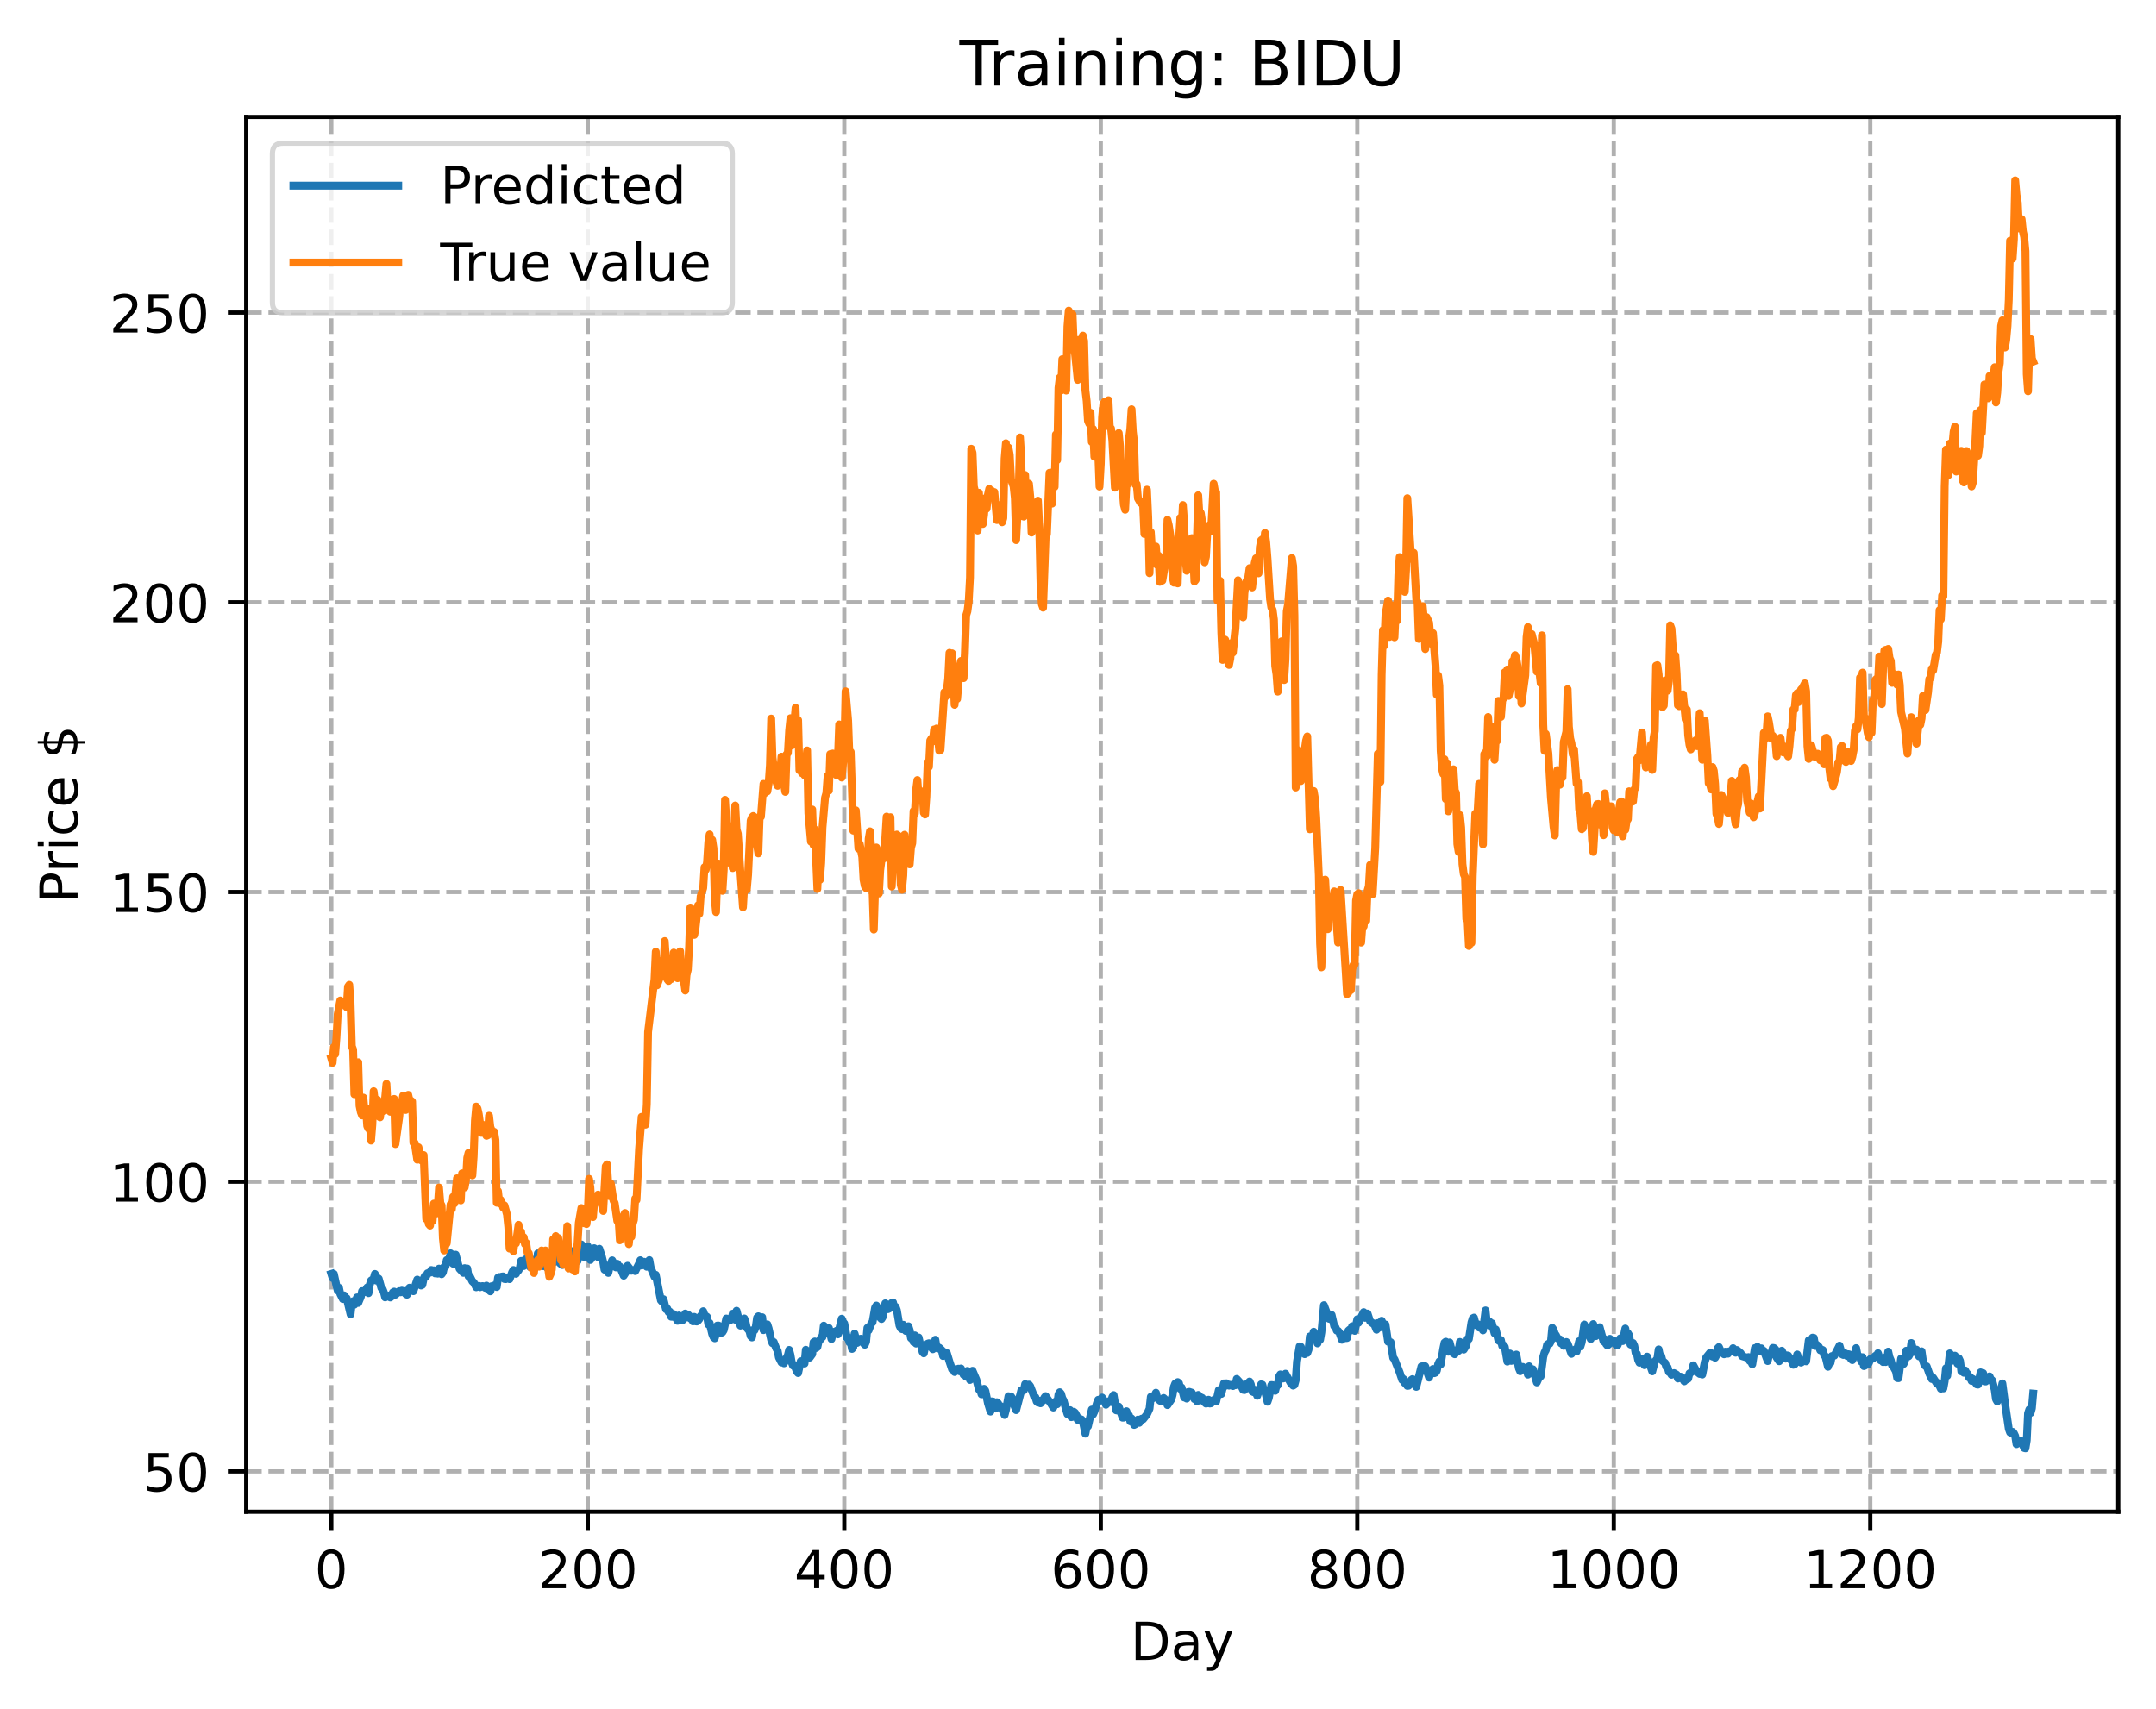 <?xml version="1.0" encoding="utf-8" standalone="no"?>
<!DOCTYPE svg PUBLIC "-//W3C//DTD SVG 1.1//EN"
  "http://www.w3.org/Graphics/SVG/1.1/DTD/svg11.dtd">
<!-- Created with matplotlib (https://matplotlib.org/) -->
<svg height="325.986pt" version="1.1" viewBox="0 0 411.286 325.986" width="411.286pt" xmlns="http://www.w3.org/2000/svg" xmlns:xlink="http://www.w3.org/1999/xlink">
 <defs>
  <style type="text/css">
*{stroke-linecap:butt;stroke-linejoin:round;}
  </style>
 </defs>
 <g id="figure_1">
  <g id="patch_1">
   <path d="M 0 325.986 
L 411.286 325.986 
L 411.286 0 
L 0 0 
z
" style="fill:#ffffff;"/>
  </g>
  <g id="axes_1">
   <g id="patch_2">
    <path d="M 46.966 288.43 
L 404.086 288.43 
L 404.086 22.318 
L 46.966 22.318 
z
" style="fill:#ffffff;"/>
   </g>
   <g id="matplotlib.axis_1">
    <g id="xtick_1">
     <g id="line2d_1">
      <path clip-path="url(#peb16a7b0ea)" d="M 63.198 288.43 
L 63.198 22.318 
" style="fill:none;stroke:#b0b0b0;stroke-dasharray:2.96,1.28;stroke-dashoffset:0;stroke-width:0.8;"/>
     </g>
     <g id="line2d_2">
      <defs>
       <path d="M 0 0 
L 0 3.5 
" id="m3899938398" style="stroke:#000000;stroke-width:0.8;"/>
      </defs>
      <g>
       <use style="stroke:#000000;stroke-width:0.8;" x="63.198" xlink:href="#m3899938398" y="288.43"/>
      </g>
     </g>
     <g id="text_1">
      <!-- 0 -->
      <defs>
       <path d="M 31.781 66.406 
Q 24.172 66.406 20.328 58.906 
Q 16.5 51.422 16.5 36.375 
Q 16.5 21.391 20.328 13.891 
Q 24.172 6.391 31.781 6.391 
Q 39.453 6.391 43.281 13.891 
Q 47.125 21.391 47.125 36.375 
Q 47.125 51.422 43.281 58.906 
Q 39.453 66.406 31.781 66.406 
z
M 31.781 74.219 
Q 44.047 74.219 50.516 64.516 
Q 56.984 54.828 56.984 36.375 
Q 56.984 17.969 50.516 8.266 
Q 44.047 -1.422 31.781 -1.422 
Q 19.531 -1.422 13.062 8.266 
Q 6.594 17.969 6.594 36.375 
Q 6.594 54.828 13.062 64.516 
Q 19.531 74.219 31.781 74.219 
z
" id="DejaVuSans-48"/>
      </defs>
      <g transform="translate(60.017 303.029)scale(0.1 -0.1)">
       <use xlink:href="#DejaVuSans-48"/>
      </g>
     </g>
    </g>
    <g id="xtick_2">
     <g id="line2d_3">
      <path clip-path="url(#peb16a7b0ea)" d="M 112.129 288.43 
L 112.129 22.318 
" style="fill:none;stroke:#b0b0b0;stroke-dasharray:2.96,1.28;stroke-dashoffset:0;stroke-width:0.8;"/>
     </g>
     <g id="line2d_4">
      <g>
       <use style="stroke:#000000;stroke-width:0.8;" x="112.129" xlink:href="#m3899938398" y="288.43"/>
      </g>
     </g>
     <g id="text_2">
      <!-- 200 -->
      <defs>
       <path d="M 19.188 8.297 
L 53.609 8.297 
L 53.609 0 
L 7.328 0 
L 7.328 8.297 
Q 12.938 14.109 22.625 23.891 
Q 32.328 33.688 34.812 36.531 
Q 39.547 41.844 41.422 45.531 
Q 43.312 49.219 43.312 52.781 
Q 43.312 58.594 39.234 62.25 
Q 35.156 65.922 28.609 65.922 
Q 23.969 65.922 18.812 64.312 
Q 13.672 62.703 7.812 59.422 
L 7.812 69.391 
Q 13.766 71.781 18.938 73 
Q 24.125 74.219 28.422 74.219 
Q 39.75 74.219 46.484 68.547 
Q 53.219 62.891 53.219 53.422 
Q 53.219 48.922 51.531 44.891 
Q 49.859 40.875 45.406 35.406 
Q 44.188 33.984 37.641 27.219 
Q 31.109 20.453 19.188 8.297 
z
" id="DejaVuSans-50"/>
      </defs>
      <g transform="translate(102.585 303.029)scale(0.1 -0.1)">
       <use xlink:href="#DejaVuSans-50"/>
       <use x="63.623" xlink:href="#DejaVuSans-48"/>
       <use x="127.246" xlink:href="#DejaVuSans-48"/>
      </g>
     </g>
    </g>
    <g id="xtick_3">
     <g id="line2d_5">
      <path clip-path="url(#peb16a7b0ea)" d="M 161.06 288.43 
L 161.06 22.318 
" style="fill:none;stroke:#b0b0b0;stroke-dasharray:2.96,1.28;stroke-dashoffset:0;stroke-width:0.8;"/>
     </g>
     <g id="line2d_6">
      <g>
       <use style="stroke:#000000;stroke-width:0.8;" x="161.06" xlink:href="#m3899938398" y="288.43"/>
      </g>
     </g>
     <g id="text_3">
      <!-- 400 -->
      <defs>
       <path d="M 37.797 64.312 
L 12.891 25.391 
L 37.797 25.391 
z
M 35.203 72.906 
L 47.609 72.906 
L 47.609 25.391 
L 58.016 25.391 
L 58.016 17.188 
L 47.609 17.188 
L 47.609 0 
L 37.797 0 
L 37.797 17.188 
L 4.891 17.188 
L 4.891 26.703 
z
" id="DejaVuSans-52"/>
      </defs>
      <g transform="translate(151.516 303.029)scale(0.1 -0.1)">
       <use xlink:href="#DejaVuSans-52"/>
       <use x="63.623" xlink:href="#DejaVuSans-48"/>
       <use x="127.246" xlink:href="#DejaVuSans-48"/>
      </g>
     </g>
    </g>
    <g id="xtick_4">
     <g id="line2d_7">
      <path clip-path="url(#peb16a7b0ea)" d="M 209.99 288.43 
L 209.99 22.318 
" style="fill:none;stroke:#b0b0b0;stroke-dasharray:2.96,1.28;stroke-dashoffset:0;stroke-width:0.8;"/>
     </g>
     <g id="line2d_8">
      <g>
       <use style="stroke:#000000;stroke-width:0.8;" x="209.99" xlink:href="#m3899938398" y="288.43"/>
      </g>
     </g>
     <g id="text_4">
      <!-- 600 -->
      <defs>
       <path d="M 33.016 40.375 
Q 26.375 40.375 22.484 35.828 
Q 18.609 31.297 18.609 23.391 
Q 18.609 15.531 22.484 10.953 
Q 26.375 6.391 33.016 6.391 
Q 39.656 6.391 43.531 10.953 
Q 47.406 15.531 47.406 23.391 
Q 47.406 31.297 43.531 35.828 
Q 39.656 40.375 33.016 40.375 
z
M 52.594 71.297 
L 52.594 62.312 
Q 48.875 64.062 45.094 64.984 
Q 41.312 65.922 37.594 65.922 
Q 27.828 65.922 22.672 59.328 
Q 17.531 52.734 16.797 39.406 
Q 19.672 43.656 24.016 45.922 
Q 28.375 48.188 33.594 48.188 
Q 44.578 48.188 50.953 41.516 
Q 57.328 34.859 57.328 23.391 
Q 57.328 12.156 50.688 5.359 
Q 44.047 -1.422 33.016 -1.422 
Q 20.359 -1.422 13.672 8.266 
Q 6.984 17.969 6.984 36.375 
Q 6.984 53.656 15.188 63.938 
Q 23.391 74.219 37.203 74.219 
Q 40.922 74.219 44.703 73.484 
Q 48.484 72.75 52.594 71.297 
z
" id="DejaVuSans-54"/>
      </defs>
      <g transform="translate(200.446 303.029)scale(0.1 -0.1)">
       <use xlink:href="#DejaVuSans-54"/>
       <use x="63.623" xlink:href="#DejaVuSans-48"/>
       <use x="127.246" xlink:href="#DejaVuSans-48"/>
      </g>
     </g>
    </g>
    <g id="xtick_5">
     <g id="line2d_9">
      <path clip-path="url(#peb16a7b0ea)" d="M 258.921 288.43 
L 258.921 22.318 
" style="fill:none;stroke:#b0b0b0;stroke-dasharray:2.96,1.28;stroke-dashoffset:0;stroke-width:0.8;"/>
     </g>
     <g id="line2d_10">
      <g>
       <use style="stroke:#000000;stroke-width:0.8;" x="258.921" xlink:href="#m3899938398" y="288.43"/>
      </g>
     </g>
     <g id="text_5">
      <!-- 800 -->
      <defs>
       <path d="M 31.781 34.625 
Q 24.75 34.625 20.719 30.859 
Q 16.703 27.094 16.703 20.516 
Q 16.703 13.922 20.719 10.156 
Q 24.75 6.391 31.781 6.391 
Q 38.812 6.391 42.859 10.172 
Q 46.922 13.969 46.922 20.516 
Q 46.922 27.094 42.891 30.859 
Q 38.875 34.625 31.781 34.625 
z
M 21.922 38.812 
Q 15.578 40.375 12.031 44.719 
Q 8.5 49.078 8.5 55.328 
Q 8.5 64.062 14.719 69.141 
Q 20.953 74.219 31.781 74.219 
Q 42.672 74.219 48.875 69.141 
Q 55.078 64.062 55.078 55.328 
Q 55.078 49.078 51.531 44.719 
Q 48 40.375 41.703 38.812 
Q 48.828 37.156 52.797 32.312 
Q 56.781 27.484 56.781 20.516 
Q 56.781 9.906 50.312 4.234 
Q 43.844 -1.422 31.781 -1.422 
Q 19.734 -1.422 13.25 4.234 
Q 6.781 9.906 6.781 20.516 
Q 6.781 27.484 10.781 32.312 
Q 14.797 37.156 21.922 38.812 
z
M 18.312 54.391 
Q 18.312 48.734 21.844 45.562 
Q 25.391 42.391 31.781 42.391 
Q 38.141 42.391 41.719 45.562 
Q 45.312 48.734 45.312 54.391 
Q 45.312 60.062 41.719 63.234 
Q 38.141 66.406 31.781 66.406 
Q 25.391 66.406 21.844 63.234 
Q 18.312 60.062 18.312 54.391 
z
" id="DejaVuSans-56"/>
      </defs>
      <g transform="translate(249.377 303.029)scale(0.1 -0.1)">
       <use xlink:href="#DejaVuSans-56"/>
       <use x="63.623" xlink:href="#DejaVuSans-48"/>
       <use x="127.246" xlink:href="#DejaVuSans-48"/>
      </g>
     </g>
    </g>
    <g id="xtick_6">
     <g id="line2d_11">
      <path clip-path="url(#peb16a7b0ea)" d="M 307.851 288.43 
L 307.851 22.318 
" style="fill:none;stroke:#b0b0b0;stroke-dasharray:2.96,1.28;stroke-dashoffset:0;stroke-width:0.8;"/>
     </g>
     <g id="line2d_12">
      <g>
       <use style="stroke:#000000;stroke-width:0.8;" x="307.851" xlink:href="#m3899938398" y="288.43"/>
      </g>
     </g>
     <g id="text_6">
      <!-- 1000 -->
      <defs>
       <path d="M 12.406 8.297 
L 28.516 8.297 
L 28.516 63.922 
L 10.984 60.406 
L 10.984 69.391 
L 28.422 72.906 
L 38.281 72.906 
L 38.281 8.297 
L 54.391 8.297 
L 54.391 0 
L 12.406 0 
z
" id="DejaVuSans-49"/>
      </defs>
      <g transform="translate(295.126 303.029)scale(0.1 -0.1)">
       <use xlink:href="#DejaVuSans-49"/>
       <use x="63.623" xlink:href="#DejaVuSans-48"/>
       <use x="127.246" xlink:href="#DejaVuSans-48"/>
       <use x="190.869" xlink:href="#DejaVuSans-48"/>
      </g>
     </g>
    </g>
    <g id="xtick_7">
     <g id="line2d_13">
      <path clip-path="url(#peb16a7b0ea)" d="M 356.782 288.43 
L 356.782 22.318 
" style="fill:none;stroke:#b0b0b0;stroke-dasharray:2.96,1.28;stroke-dashoffset:0;stroke-width:0.8;"/>
     </g>
     <g id="line2d_14">
      <g>
       <use style="stroke:#000000;stroke-width:0.8;" x="356.782" xlink:href="#m3899938398" y="288.43"/>
      </g>
     </g>
     <g id="text_7">
      <!-- 1200 -->
      <g transform="translate(344.057 303.029)scale(0.1 -0.1)">
       <use xlink:href="#DejaVuSans-49"/>
       <use x="63.623" xlink:href="#DejaVuSans-50"/>
       <use x="127.246" xlink:href="#DejaVuSans-48"/>
       <use x="190.869" xlink:href="#DejaVuSans-48"/>
      </g>
     </g>
    </g>
    <g id="text_8">
     <!-- Day -->
     <defs>
      <path d="M 19.672 64.797 
L 19.672 8.109 
L 31.594 8.109 
Q 46.688 8.109 53.688 14.938 
Q 60.688 21.781 60.688 36.531 
Q 60.688 51.172 53.688 57.984 
Q 46.688 64.797 31.594 64.797 
z
M 9.812 72.906 
L 30.078 72.906 
Q 51.266 72.906 61.172 64.094 
Q 71.094 55.281 71.094 36.531 
Q 71.094 17.672 61.125 8.828 
Q 51.172 0 30.078 0 
L 9.812 0 
z
" id="DejaVuSans-68"/>
      <path d="M 34.281 27.484 
Q 23.391 27.484 19.188 25 
Q 14.984 22.516 14.984 16.5 
Q 14.984 11.719 18.141 8.906 
Q 21.297 6.109 26.703 6.109 
Q 34.188 6.109 38.703 11.406 
Q 43.219 16.703 43.219 25.484 
L 43.219 27.484 
z
M 52.203 31.203 
L 52.203 0 
L 43.219 0 
L 43.219 8.297 
Q 40.141 3.328 35.547 0.953 
Q 30.953 -1.422 24.312 -1.422 
Q 15.922 -1.422 10.953 3.297 
Q 6 8.016 6 15.922 
Q 6 25.141 12.172 29.828 
Q 18.359 34.516 30.609 34.516 
L 43.219 34.516 
L 43.219 35.406 
Q 43.219 41.609 39.141 45 
Q 35.062 48.391 27.688 48.391 
Q 23 48.391 18.547 47.266 
Q 14.109 46.141 10.016 43.891 
L 10.016 52.203 
Q 14.938 54.109 19.578 55.047 
Q 24.219 56 28.609 56 
Q 40.484 56 46.344 49.844 
Q 52.203 43.703 52.203 31.203 
z
" id="DejaVuSans-97"/>
      <path d="M 32.172 -5.078 
Q 28.375 -14.844 24.75 -17.812 
Q 21.141 -20.797 15.094 -20.797 
L 7.906 -20.797 
L 7.906 -13.281 
L 13.188 -13.281 
Q 16.891 -13.281 18.938 -11.516 
Q 21 -9.766 23.484 -3.219 
L 25.094 0.875 
L 2.984 54.688 
L 12.5 54.688 
L 29.594 11.922 
L 46.688 54.688 
L 56.203 54.688 
z
" id="DejaVuSans-121"/>
     </defs>
     <g transform="translate(215.652 316.707)scale(0.1 -0.1)">
      <use xlink:href="#DejaVuSans-68"/>
      <use x="77.002" xlink:href="#DejaVuSans-97"/>
      <use x="138.281" xlink:href="#DejaVuSans-121"/>
     </g>
    </g>
   </g>
   <g id="matplotlib.axis_2">
    <g id="ytick_1">
     <g id="line2d_15">
      <path clip-path="url(#peb16a7b0ea)" d="M 46.966 280.734 
L 404.086 280.734 
" style="fill:none;stroke:#b0b0b0;stroke-dasharray:2.96,1.28;stroke-dashoffset:0;stroke-width:0.8;"/>
     </g>
     <g id="line2d_16">
      <defs>
       <path d="M 0 0 
L -3.5 0 
" id="m865d633ae2" style="stroke:#000000;stroke-width:0.8;"/>
      </defs>
      <g>
       <use style="stroke:#000000;stroke-width:0.8;" x="46.966" xlink:href="#m865d633ae2" y="280.734"/>
      </g>
     </g>
     <g id="text_9">
      <!-- 50 -->
      <defs>
       <path d="M 10.797 72.906 
L 49.516 72.906 
L 49.516 64.594 
L 19.828 64.594 
L 19.828 46.734 
Q 21.969 47.469 24.109 47.828 
Q 26.266 48.188 28.422 48.188 
Q 40.625 48.188 47.75 41.5 
Q 54.891 34.812 54.891 23.391 
Q 54.891 11.625 47.562 5.094 
Q 40.234 -1.422 26.906 -1.422 
Q 22.312 -1.422 17.547 -0.641 
Q 12.797 0.141 7.719 1.703 
L 7.719 11.625 
Q 12.109 9.234 16.797 8.062 
Q 21.484 6.891 26.703 6.891 
Q 35.156 6.891 40.078 11.328 
Q 45.016 15.766 45.016 23.391 
Q 45.016 31 40.078 35.438 
Q 35.156 39.891 26.703 39.891 
Q 22.75 39.891 18.812 39.016 
Q 14.891 38.141 10.797 36.281 
z
" id="DejaVuSans-53"/>
      </defs>
      <g transform="translate(27.241 284.533)scale(0.1 -0.1)">
       <use xlink:href="#DejaVuSans-53"/>
       <use x="63.623" xlink:href="#DejaVuSans-48"/>
      </g>
     </g>
    </g>
    <g id="ytick_2">
     <g id="line2d_17">
      <path clip-path="url(#peb16a7b0ea)" d="M 46.966 225.46 
L 404.086 225.46 
" style="fill:none;stroke:#b0b0b0;stroke-dasharray:2.96,1.28;stroke-dashoffset:0;stroke-width:0.8;"/>
     </g>
     <g id="line2d_18">
      <g>
       <use style="stroke:#000000;stroke-width:0.8;" x="46.966" xlink:href="#m865d633ae2" y="225.46"/>
      </g>
     </g>
     <g id="text_10">
      <!-- 100 -->
      <g transform="translate(20.878 229.26)scale(0.1 -0.1)">
       <use xlink:href="#DejaVuSans-49"/>
       <use x="63.623" xlink:href="#DejaVuSans-48"/>
       <use x="127.246" xlink:href="#DejaVuSans-48"/>
      </g>
     </g>
    </g>
    <g id="ytick_3">
     <g id="line2d_19">
      <path clip-path="url(#peb16a7b0ea)" d="M 46.966 170.187 
L 404.086 170.187 
" style="fill:none;stroke:#b0b0b0;stroke-dasharray:2.96,1.28;stroke-dashoffset:0;stroke-width:0.8;"/>
     </g>
     <g id="line2d_20">
      <g>
       <use style="stroke:#000000;stroke-width:0.8;" x="46.966" xlink:href="#m865d633ae2" y="170.187"/>
      </g>
     </g>
     <g id="text_11">
      <!-- 150 -->
      <g transform="translate(20.878 173.986)scale(0.1 -0.1)">
       <use xlink:href="#DejaVuSans-49"/>
       <use x="63.623" xlink:href="#DejaVuSans-53"/>
       <use x="127.246" xlink:href="#DejaVuSans-48"/>
      </g>
     </g>
    </g>
    <g id="ytick_4">
     <g id="line2d_21">
      <path clip-path="url(#peb16a7b0ea)" d="M 46.966 114.914 
L 404.086 114.914 
" style="fill:none;stroke:#b0b0b0;stroke-dasharray:2.96,1.28;stroke-dashoffset:0;stroke-width:0.8;"/>
     </g>
     <g id="line2d_22">
      <g>
       <use style="stroke:#000000;stroke-width:0.8;" x="46.966" xlink:href="#m865d633ae2" y="114.914"/>
      </g>
     </g>
     <g id="text_12">
      <!-- 200 -->
      <g transform="translate(20.878 118.713)scale(0.1 -0.1)">
       <use xlink:href="#DejaVuSans-50"/>
       <use x="63.623" xlink:href="#DejaVuSans-48"/>
       <use x="127.246" xlink:href="#DejaVuSans-48"/>
      </g>
     </g>
    </g>
    <g id="ytick_5">
     <g id="line2d_23">
      <path clip-path="url(#peb16a7b0ea)" d="M 46.966 59.641 
L 404.086 59.641 
" style="fill:none;stroke:#b0b0b0;stroke-dasharray:2.96,1.28;stroke-dashoffset:0;stroke-width:0.8;"/>
     </g>
     <g id="line2d_24">
      <g>
       <use style="stroke:#000000;stroke-width:0.8;" x="46.966" xlink:href="#m865d633ae2" y="59.641"/>
      </g>
     </g>
     <g id="text_13">
      <!-- 250 -->
      <g transform="translate(20.878 63.44)scale(0.1 -0.1)">
       <use xlink:href="#DejaVuSans-50"/>
       <use x="63.623" xlink:href="#DejaVuSans-53"/>
       <use x="127.246" xlink:href="#DejaVuSans-48"/>
      </g>
     </g>
    </g>
    <g id="text_14">
     <!-- Price $ -->
     <defs>
      <path d="M 19.672 64.797 
L 19.672 37.406 
L 32.078 37.406 
Q 38.969 37.406 42.719 40.969 
Q 46.484 44.531 46.484 51.125 
Q 46.484 57.672 42.719 61.234 
Q 38.969 64.797 32.078 64.797 
z
M 9.812 72.906 
L 32.078 72.906 
Q 44.344 72.906 50.609 67.359 
Q 56.891 61.812 56.891 51.125 
Q 56.891 40.328 50.609 34.812 
Q 44.344 29.297 32.078 29.297 
L 19.672 29.297 
L 19.672 0 
L 9.812 0 
z
" id="DejaVuSans-80"/>
      <path d="M 41.109 46.297 
Q 39.594 47.172 37.812 47.578 
Q 36.031 48 33.891 48 
Q 26.266 48 22.188 43.047 
Q 18.109 38.094 18.109 28.812 
L 18.109 0 
L 9.078 0 
L 9.078 54.688 
L 18.109 54.688 
L 18.109 46.188 
Q 20.953 51.172 25.484 53.578 
Q 30.031 56 36.531 56 
Q 37.453 56 38.578 55.875 
Q 39.703 55.766 41.062 55.516 
z
" id="DejaVuSans-114"/>
      <path d="M 9.422 54.688 
L 18.406 54.688 
L 18.406 0 
L 9.422 0 
z
M 9.422 75.984 
L 18.406 75.984 
L 18.406 64.594 
L 9.422 64.594 
z
" id="DejaVuSans-105"/>
      <path d="M 48.781 52.594 
L 48.781 44.188 
Q 44.969 46.297 41.141 47.344 
Q 37.312 48.391 33.406 48.391 
Q 24.656 48.391 19.812 42.844 
Q 14.984 37.312 14.984 27.297 
Q 14.984 17.281 19.812 11.734 
Q 24.656 6.203 33.406 6.203 
Q 37.312 6.203 41.141 7.25 
Q 44.969 8.297 48.781 10.406 
L 48.781 2.094 
Q 45.016 0.344 40.984 -0.531 
Q 36.969 -1.422 32.422 -1.422 
Q 20.062 -1.422 12.781 6.344 
Q 5.516 14.109 5.516 27.297 
Q 5.516 40.672 12.859 48.328 
Q 20.219 56 33.016 56 
Q 37.156 56 41.109 55.141 
Q 45.062 54.297 48.781 52.594 
z
" id="DejaVuSans-99"/>
      <path d="M 56.203 29.594 
L 56.203 25.203 
L 14.891 25.203 
Q 15.484 15.922 20.484 11.062 
Q 25.484 6.203 34.422 6.203 
Q 39.594 6.203 44.453 7.469 
Q 49.312 8.734 54.109 11.281 
L 54.109 2.781 
Q 49.266 0.734 44.188 -0.344 
Q 39.109 -1.422 33.891 -1.422 
Q 20.797 -1.422 13.156 6.188 
Q 5.516 13.812 5.516 26.812 
Q 5.516 40.234 12.766 48.109 
Q 20.016 56 32.328 56 
Q 43.359 56 49.781 48.891 
Q 56.203 41.797 56.203 29.594 
z
M 47.219 32.234 
Q 47.125 39.594 43.094 43.984 
Q 39.062 48.391 32.422 48.391 
Q 24.906 48.391 20.391 44.141 
Q 15.875 39.891 15.188 32.172 
z
" id="DejaVuSans-101"/>
      <path id="DejaVuSans-32"/>
      <path d="M 33.797 -14.703 
L 28.906 -14.703 
L 28.859 0 
Q 23.734 0.094 18.609 1.188 
Q 13.484 2.297 8.297 4.5 
L 8.297 13.281 
Q 13.281 10.156 18.375 8.562 
Q 23.484 6.984 28.906 6.938 
L 28.906 29.203 
Q 18.109 30.953 13.203 35.156 
Q 8.297 39.359 8.297 46.688 
Q 8.297 54.641 13.625 59.219 
Q 18.953 63.812 28.906 64.5 
L 28.906 75.984 
L 33.797 75.984 
L 33.797 64.656 
Q 38.328 64.453 42.578 63.688 
Q 46.828 62.938 50.875 61.625 
L 50.875 53.078 
Q 46.828 55.125 42.547 56.25 
Q 38.281 57.375 33.797 57.562 
L 33.797 36.719 
Q 44.875 35.016 50.094 30.609 
Q 55.328 26.219 55.328 18.609 
Q 55.328 10.359 49.781 5.594 
Q 44.234 0.828 33.797 0.094 
z
M 28.906 37.594 
L 28.906 57.625 
Q 23.25 56.984 20.266 54.391 
Q 17.281 51.812 17.281 47.516 
Q 17.281 43.312 20.031 40.969 
Q 22.797 38.625 28.906 37.594 
z
M 33.797 28.219 
L 33.797 7.078 
Q 39.984 7.906 43.141 10.594 
Q 46.297 13.281 46.297 17.672 
Q 46.297 21.969 43.281 24.5 
Q 40.281 27.047 33.797 28.219 
z
" id="DejaVuSans-36"/>
     </defs>
     <g transform="translate(14.798 172.342)rotate(-90)scale(0.1 -0.1)">
      <use xlink:href="#DejaVuSans-80"/>
      <use x="58.553" xlink:href="#DejaVuSans-114"/>
      <use x="99.666" xlink:href="#DejaVuSans-105"/>
      <use x="127.449" xlink:href="#DejaVuSans-99"/>
      <use x="182.43" xlink:href="#DejaVuSans-101"/>
      <use x="243.953" xlink:href="#DejaVuSans-32"/>
      <use x="275.74" xlink:href="#DejaVuSans-36"/>
     </g>
    </g>
   </g>
   <g id="line2d_25">
    <path clip-path="url(#peb16a7b0ea)" d="M 63.198 243.05 
L 63.443 243.836 
L 63.688 243.056 
L 64.177 245.305 
L 64.422 246.232 
L 64.666 245.695 
L 64.911 246.885 
L 65.4 247.85 
L 65.645 247.157 
L 65.89 247.718 
L 66.134 247.701 
L 66.868 250.772 
L 67.113 248.65 
L 67.357 248.261 
L 67.602 248.931 
L 68.091 247.543 
L 68.336 248.595 
L 68.825 247.434 
L 69.07 246.342 
L 69.559 246.532 
L 70.049 245.635 
L 70.293 246.732 
L 70.538 245.101 
L 70.783 244.312 
L 71.272 243.999 
L 71.517 243.059 
L 71.761 244.323 
L 72.006 243.808 
L 72.251 243.974 
L 72.74 245.737 
L 72.984 245.94 
L 73.229 246.568 
L 73.474 247.535 
L 73.963 247.254 
L 74.208 247.176 
L 74.452 247.552 
L 74.697 247.346 
L 74.942 246.588 
L 75.186 246.433 
L 75.431 247.019 
L 76.165 246.345 
L 76.41 246.562 
L 76.654 246.245 
L 76.899 246.405 
L 77.144 246.336 
L 77.388 246.878 
L 77.633 247.024 
L 77.878 246.593 
L 78.122 245.683 
L 78.611 246.221 
L 78.856 246.356 
L 79.59 244.143 
L 79.835 244.569 
L 80.079 244.721 
L 80.324 245.269 
L 80.569 245.143 
L 80.813 243.977 
L 81.058 243.445 
L 81.303 243.526 
L 81.547 242.928 
L 82.037 242.824 
L 82.281 242.303 
L 82.526 242.655 
L 82.771 242.37 
L 83.015 242.959 
L 83.26 242.476 
L 83.505 243.006 
L 83.749 242.043 
L 84.239 243.115 
L 84.483 242.782 
L 84.728 241.696 
L 84.972 241.683 
L 85.217 240.412 
L 85.462 240.333 
L 85.706 240.131 
L 85.951 239.124 
L 86.44 241.108 
L 86.685 241.166 
L 86.93 239.384 
L 87.419 241.259 
L 87.664 242.08 
L 88.398 242.855 
L 88.642 241.954 
L 88.887 242.245 
L 89.132 242.018 
L 89.376 243.515 
L 89.621 243.502 
L 90.11 244.484 
L 90.355 244.667 
L 90.844 245.603 
L 91.333 245.337 
L 91.578 245.596 
L 91.823 245.41 
L 92.067 245.38 
L 92.557 245.714 
L 92.801 245.287 
L 93.046 245.939 
L 93.291 246.09 
L 93.535 246.379 
L 93.78 245.402 
L 94.025 245.429 
L 94.269 245.25 
L 94.514 245.323 
L 94.759 245.561 
L 95.003 243.761 
L 95.248 243.648 
L 95.493 243.821 
L 95.737 243.562 
L 95.982 243.535 
L 96.227 244.027 
L 96.471 244.055 
L 96.716 243.827 
L 96.96 243.77 
L 97.205 244.054 
L 97.694 242.742 
L 97.939 242.304 
L 98.428 243.04 
L 98.673 242.555 
L 98.918 242.387 
L 99.162 241.869 
L 99.407 240.579 
L 99.652 240.908 
L 99.896 241.564 
L 100.141 240.348 
L 100.386 240.178 
L 100.63 240.568 
L 101.12 241.738 
L 101.364 241.627 
L 101.609 241.916 
L 101.854 241.738 
L 102.098 240.298 
L 102.343 241.349 
L 102.587 239.144 
L 102.832 240.451 
L 103.077 240.577 
L 103.566 241.578 
L 104.055 241.379 
L 104.3 241.82 
L 104.545 241.454 
L 104.789 241.325 
L 105.034 240.722 
L 105.279 240.945 
L 105.523 240.928 
L 105.768 240.681 
L 106.013 240.242 
L 106.257 240.106 
L 106.502 240.429 
L 106.747 240.955 
L 107.236 241.353 
L 107.481 240.639 
L 108.215 241.071 
L 108.704 238.578 
L 109.193 238.882 
L 109.438 239.462 
L 109.682 238.591 
L 109.927 239.262 
L 110.172 240.614 
L 110.906 237.431 
L 111.395 239.81 
L 111.64 239.316 
L 111.884 239.62 
L 112.129 237.786 
L 112.618 240.387 
L 112.863 240.05 
L 113.352 238.151 
L 113.597 239.514 
L 113.842 239.361 
L 114.086 239.861 
L 114.331 238.254 
L 114.82 239.755 
L 115.065 240.742 
L 115.309 242.237 
L 115.554 242.368 
L 115.799 242.168 
L 116.043 242.863 
L 116.288 241.774 
L 116.777 240.46 
L 117.022 240.893 
L 117.267 241.647 
L 117.511 241.818 
L 117.756 241.122 
L 118.001 241.663 
L 118.245 241.64 
L 118.979 243.397 
L 119.469 242.643 
L 119.713 241.498 
L 120.447 242.451 
L 120.936 242.304 
L 121.181 242.521 
L 121.915 241.07 
L 122.16 240.445 
L 122.404 241.452 
L 122.649 240.958 
L 122.894 240.742 
L 123.138 241.379 
L 123.383 241.692 
L 123.628 241.389 
L 123.872 240.42 
L 124.117 241.804 
L 124.851 243.605 
L 125.096 243.23 
L 126.074 248.105 
L 126.319 248.371 
L 126.563 247.876 
L 127.053 249.805 
L 127.297 249.68 
L 127.542 250.352 
L 127.787 250.267 
L 128.031 251.219 
L 128.276 251.233 
L 128.521 250.73 
L 129.255 252.008 
L 129.499 250.987 
L 129.744 251.868 
L 130.233 251.866 
L 130.478 251.619 
L 130.723 250.618 
L 130.967 250.96 
L 131.212 250.802 
L 131.457 251.012 
L 131.701 251.573 
L 131.946 251.53 
L 132.191 252.109 
L 132.435 251.25 
L 132.68 252.102 
L 132.924 252.129 
L 133.169 251.964 
L 133.414 251.661 
L 133.658 251.055 
L 133.903 251.032 
L 134.148 250.173 
L 134.392 250.908 
L 134.882 251.251 
L 135.126 252.695 
L 135.371 252.41 
L 135.86 254.525 
L 136.105 255.118 
L 136.35 255.337 
L 136.594 254.478 
L 136.839 252.909 
L 137.084 252.907 
L 137.328 253.414 
L 137.573 254.309 
L 137.818 254.182 
L 138.062 253.786 
L 138.551 251.565 
L 139.285 251.896 
L 139.53 251.693 
L 139.775 250.644 
L 140.264 251.791 
L 140.509 250.085 
L 141.243 252.922 
L 141.487 252.32 
L 141.732 252.277 
L 141.977 251.549 
L 142.221 252.204 
L 142.466 253.361 
L 142.955 253.938 
L 143.2 254.926 
L 143.445 255.178 
L 143.689 253.753 
L 143.934 253.799 
L 144.178 253.145 
L 144.423 251.409 
L 144.668 251.14 
L 144.912 252.151 
L 145.157 252.032 
L 145.402 251.317 
L 145.646 253.778 
L 145.891 253.431 
L 146.136 253.516 
L 146.38 252.681 
L 146.625 253.44 
L 147.114 255.654 
L 147.359 256.278 
L 147.604 256.056 
L 148.093 257.302 
L 148.338 257.698 
L 148.582 258.988 
L 149.072 259.951 
L 149.316 259.75 
L 149.561 260.113 
L 150.295 258.547 
L 150.539 257.558 
L 150.784 258.478 
L 151.029 259.917 
L 151.273 260.557 
L 151.518 260.422 
L 152.007 261.692 
L 152.252 261.972 
L 152.741 259.732 
L 152.986 260.024 
L 153.231 259.531 
L 153.475 260.157 
L 153.72 257.53 
L 153.965 257.946 
L 154.209 258.06 
L 154.454 259.025 
L 154.943 258.356 
L 155.188 256.095 
L 155.433 255.941 
L 155.677 257.198 
L 155.922 257.009 
L 156.166 255.939 
L 156.411 255.705 
L 156.656 255.145 
L 156.9 255.112 
L 157.145 252.924 
L 157.39 253.994 
L 157.634 254.34 
L 157.879 254.201 
L 158.124 253.376 
L 158.613 255.483 
L 158.858 254.38 
L 159.102 254.1 
L 159.347 254.271 
L 159.592 253.905 
L 159.836 254.588 
L 160.57 251.603 
L 160.815 252.259 
L 161.06 252.508 
L 161.549 255.232 
L 161.794 255.149 
L 162.038 256.128 
L 162.283 256.052 
L 162.527 257.368 
L 162.772 257.074 
L 163.017 254.451 
L 163.506 256.22 
L 163.995 255.465 
L 164.24 255.417 
L 164.485 255.753 
L 164.729 256.299 
L 164.974 256.563 
L 165.219 255.99 
L 165.463 253.357 
L 165.708 253.809 
L 166.197 252.511 
L 166.442 252.302 
L 166.931 249.491 
L 167.176 249.091 
L 167.421 249.629 
L 167.91 251.409 
L 168.154 251.659 
L 168.399 251.265 
L 168.888 248.665 
L 169.133 248.919 
L 169.378 249.786 
L 169.622 249.678 
L 169.867 248.902 
L 170.112 248.594 
L 170.356 248.491 
L 170.601 249.574 
L 170.846 249.315 
L 171.09 249.977 
L 171.58 252.899 
L 171.824 253.411 
L 172.069 253.602 
L 172.314 252.755 
L 172.803 253.944 
L 173.048 253.221 
L 173.292 253.043 
L 173.537 253.796 
L 173.782 255.31 
L 174.026 255.189 
L 174.271 256.035 
L 174.515 254.784 
L 174.76 256.348 
L 175.005 255.574 
L 175.249 255.181 
L 175.494 256.264 
L 175.739 256.634 
L 175.983 257.922 
L 176.228 258.214 
L 176.473 257.071 
L 176.717 256.926 
L 176.962 256.355 
L 177.207 256.279 
L 177.696 257.122 
L 177.941 257.431 
L 178.185 256.129 
L 178.43 255.611 
L 178.675 257.076 
L 178.919 257.288 
L 179.164 257.126 
L 179.653 257.593 
L 179.898 258.719 
L 180.142 257.959 
L 180.387 258.235 
L 180.632 258.17 
L 181.121 259.783 
L 181.61 261.247 
L 181.855 261.153 
L 182.1 261.77 
L 182.344 261.39 
L 182.589 261.467 
L 182.834 261.135 
L 183.078 261.635 
L 183.323 261.097 
L 183.812 262.289 
L 184.057 262.235 
L 184.302 262.669 
L 184.546 261.554 
L 184.791 262.097 
L 185.036 263.286 
L 185.28 262.951 
L 185.525 261.531 
L 186.259 263.252 
L 186.748 265.12 
L 186.993 265.168 
L 187.237 266.026 
L 187.482 265.295 
L 187.727 264.981 
L 187.971 265.349 
L 188.461 267.737 
L 188.95 269.329 
L 189.195 267.372 
L 189.439 267.407 
L 189.684 267.892 
L 189.929 268.736 
L 190.173 267.537 
L 190.418 267.772 
L 190.663 268.55 
L 190.907 268.284 
L 191.641 269.971 
L 191.886 269.051 
L 192.375 266.39 
L 192.62 266.512 
L 192.864 266.43 
L 193.109 266.791 
L 193.354 267.861 
L 193.843 269.047 
L 194.332 267.188 
L 194.822 265.281 
L 195.066 265.381 
L 195.311 265.261 
L 195.556 264.079 
L 195.8 264.163 
L 196.045 264.642 
L 196.29 264.174 
L 196.534 264.491 
L 197.268 266.42 
L 197.513 266.575 
L 197.758 267.385 
L 198.002 267.601 
L 198.247 267.247 
L 198.491 267.744 
L 198.736 267.201 
L 198.981 267.243 
L 199.225 266.655 
L 199.47 266.376 
L 200.449 267.763 
L 200.938 268.55 
L 201.427 267.358 
L 201.672 267.921 
L 201.917 266.045 
L 202.161 265.628 
L 202.406 265.918 
L 202.651 266.776 
L 202.895 267.212 
L 203.385 269.008 
L 203.629 269.802 
L 203.874 269.852 
L 204.118 269.045 
L 204.363 270.38 
L 204.608 270.329 
L 204.852 269.367 
L 205.097 269.562 
L 205.342 270.028 
L 205.586 270.906 
L 205.831 270.559 
L 206.076 270.942 
L 206.32 270.825 
L 206.565 271.224 
L 207.054 273.533 
L 207.299 272.269 
L 207.544 272.129 
L 208.278 268.943 
L 208.522 269.852 
L 208.767 269.3 
L 209.256 267.702 
L 209.501 267.076 
L 209.746 267.277 
L 210.235 266.644 
L 210.724 267.343 
L 210.969 268.019 
L 211.703 267.271 
L 211.947 267.497 
L 212.192 266.543 
L 212.437 266.173 
L 212.926 269.083 
L 213.171 269.124 
L 213.415 268.37 
L 214.149 270.486 
L 214.394 270.474 
L 214.639 270.323 
L 214.883 269.251 
L 215.128 270.009 
L 215.373 270.036 
L 215.617 271.186 
L 215.862 270.638 
L 216.351 271.868 
L 216.596 271.745 
L 216.84 271.085 
L 217.085 270.845 
L 217.33 271.47 
L 217.819 270.673 
L 218.064 270.782 
L 218.798 269.852 
L 219.287 268.78 
L 219.532 266.504 
L 220.021 266.755 
L 220.51 265.725 
L 220.755 266.685 
L 221 266.872 
L 221.244 267.224 
L 221.489 267.351 
L 221.734 267.341 
L 221.978 266.723 
L 222.467 267.22 
L 222.712 268.084 
L 223.446 267.014 
L 223.691 266.146 
L 223.935 264.609 
L 224.18 263.989 
L 224.425 264.129 
L 224.669 263.697 
L 224.914 263.918 
L 225.159 264.991 
L 225.403 264.736 
L 225.893 266.635 
L 226.137 266.675 
L 226.382 266.842 
L 226.627 265.597 
L 226.871 265.551 
L 227.361 265.716 
L 227.85 266.939 
L 228.094 266.917 
L 228.339 267.368 
L 228.584 266.146 
L 228.828 266.392 
L 229.073 266.857 
L 229.318 266.7 
L 229.562 267.347 
L 230.052 267.793 
L 230.296 267.748 
L 230.541 267.062 
L 230.786 267.782 
L 231.03 267.738 
L 231.52 267.113 
L 232.009 267.391 
L 232.498 265.231 
L 232.988 265.957 
L 233.477 263.947 
L 233.722 264.432 
L 233.966 263.926 
L 234.211 264.286 
L 234.455 264.372 
L 234.7 264.214 
L 235.189 264.456 
L 235.434 264.17 
L 235.679 264.291 
L 235.923 263.091 
L 236.413 263.625 
L 237.147 265.17 
L 237.391 265.223 
L 237.881 264.022 
L 238.125 264.139 
L 238.37 263.582 
L 238.615 264.13 
L 238.859 265.475 
L 239.104 265.604 
L 239.349 265.154 
L 239.838 266.308 
L 240.572 264.126 
L 240.816 264.191 
L 241.061 265.174 
L 241.306 265.358 
L 241.795 267.448 
L 242.04 266.753 
L 242.529 264.258 
L 242.774 264.274 
L 243.263 265.357 
L 243.508 264.401 
L 243.752 264.301 
L 243.997 262.628 
L 244.242 262.229 
L 244.731 263.013 
L 244.976 262.94 
L 245.22 262.091 
L 246.199 263.849 
L 246.688 264.373 
L 246.933 264.219 
L 247.177 263.322 
L 247.422 259.753 
L 247.911 256.882 
L 248.156 256.961 
L 248.401 258.136 
L 248.645 257.756 
L 248.89 258.364 
L 249.135 257.998 
L 249.379 258.139 
L 249.624 257.497 
L 249.869 254.983 
L 250.113 255.28 
L 250.358 255.103 
L 250.603 254.085 
L 250.847 255.664 
L 251.092 255.122 
L 251.337 256.315 
L 251.581 255.305 
L 251.826 255.615 
L 252.07 254.217 
L 252.56 249.021 
L 253.538 251.616 
L 253.783 250.869 
L 254.028 250.886 
L 254.517 253.006 
L 254.762 253.233 
L 255.006 253.872 
L 255.251 253.923 
L 255.496 254.214 
L 255.985 255.619 
L 256.23 254.743 
L 256.719 255.305 
L 256.964 255.283 
L 257.208 253.902 
L 257.453 253.684 
L 257.697 253.844 
L 257.942 253.038 
L 258.187 253.691 
L 258.431 253.918 
L 258.921 251.702 
L 259.165 252.369 
L 259.655 251.317 
L 260.144 250.349 
L 260.389 251.431 
L 260.633 250.738 
L 260.878 250.618 
L 261.367 252.096 
L 261.857 252.494 
L 262.101 252.493 
L 262.591 253.703 
L 262.835 252.422 
L 263.08 253.335 
L 263.325 252.925 
L 263.569 251.988 
L 263.814 252.505 
L 264.058 252.76 
L 264.303 252.705 
L 264.792 255.984 
L 265.282 256.08 
L 265.771 259.07 
L 266.016 259.345 
L 266.994 261.83 
L 267.484 263.284 
L 267.728 263.116 
L 267.973 263.876 
L 268.218 263.883 
L 268.462 264.416 
L 268.707 264.389 
L 269.196 263.308 
L 269.441 263.128 
L 269.685 263.844 
L 270.175 264.606 
L 271.153 260.703 
L 271.398 261.557 
L 271.643 260.518 
L 271.887 260.689 
L 272.621 262.839 
L 272.866 262.062 
L 273.111 261.807 
L 273.355 261.198 
L 273.6 261.996 
L 273.845 261.896 
L 274.089 261.538 
L 274.334 260.293 
L 274.579 259.755 
L 274.823 260.327 
L 275.313 257.351 
L 275.557 256.173 
L 275.802 255.983 
L 276.046 257.328 
L 276.291 257.902 
L 276.536 256.126 
L 277.025 258.022 
L 277.514 258.378 
L 277.759 257.729 
L 278.004 257.51 
L 278.248 257.737 
L 278.493 256.032 
L 278.738 257.399 
L 278.982 257.386 
L 279.227 257.499 
L 279.716 256.692 
L 279.961 255.446 
L 280.206 255.481 
L 280.695 252.309 
L 280.94 251.525 
L 281.184 251.391 
L 281.429 252.367 
L 281.673 252.854 
L 281.918 252.657 
L 282.163 253.293 
L 282.652 253.069 
L 282.897 253.824 
L 283.386 250.019 
L 283.631 252.262 
L 283.875 252.772 
L 284.12 252.129 
L 284.365 253.064 
L 284.609 252.471 
L 285.099 254.378 
L 285.343 253.654 
L 285.833 255.744 
L 286.077 255.903 
L 286.322 255.667 
L 286.567 256.796 
L 286.811 256.66 
L 287.056 256.962 
L 287.545 259.784 
L 287.79 259.176 
L 288.034 258.24 
L 288.279 259.644 
L 288.768 259.54 
L 289.258 258.441 
L 289.747 261.07 
L 289.992 261.624 
L 290.236 261.037 
L 290.481 260.792 
L 290.97 261.177 
L 291.215 261.069 
L 291.46 262.272 
L 291.704 260.681 
L 292.194 261.585 
L 292.438 261.256 
L 293.172 263.757 
L 293.661 262.663 
L 293.906 262.602 
L 294.395 258.89 
L 294.64 258.028 
L 294.885 257.611 
L 295.129 256.567 
L 295.374 256.385 
L 295.619 256.373 
L 295.863 255.905 
L 296.108 253.333 
L 296.353 253.666 
L 296.597 254.45 
L 296.842 254.78 
L 297.087 255.339 
L 297.576 255.547 
L 297.821 256.327 
L 298.065 256.301 
L 298.31 256.777 
L 298.799 256.04 
L 299.044 256.333 
L 299.778 258.306 
L 300.022 257.609 
L 300.267 257.765 
L 300.512 257.452 
L 300.756 257.876 
L 301.246 255.888 
L 301.49 256.892 
L 301.735 256.104 
L 302.224 252.71 
L 303.203 254.908 
L 303.448 255.484 
L 303.937 252.626 
L 304.426 254.92 
L 305.16 253.223 
L 305.894 255.927 
L 306.139 255.508 
L 306.383 256.416 
L 306.628 256.712 
L 306.873 256.529 
L 307.117 255.437 
L 307.607 256.172 
L 307.851 255.801 
L 308.096 256.37 
L 308.341 256.649 
L 308.585 256.65 
L 309.075 255.356 
L 309.319 255.833 
L 309.564 255.87 
L 310.053 253.472 
L 310.298 254.85 
L 310.543 254.365 
L 310.787 254.775 
L 311.032 256.52 
L 311.277 256.618 
L 311.521 256.237 
L 311.766 256.767 
L 312.01 258.112 
L 312.255 258.292 
L 312.5 259.478 
L 312.744 259.999 
L 313.234 259.213 
L 313.478 259.491 
L 313.723 260.475 
L 313.968 259.105 
L 314.212 258.836 
L 315.191 261.647 
L 315.68 259.8 
L 316.17 259.193 
L 316.414 257.454 
L 316.659 258.709 
L 316.904 258.701 
L 317.148 259.637 
L 317.637 260.04 
L 317.882 260.812 
L 318.127 260.881 
L 318.371 261.768 
L 318.616 261.884 
L 318.861 262.299 
L 319.35 261.978 
L 319.839 262.265 
L 320.084 263.01 
L 320.329 262.936 
L 320.573 262.649 
L 320.818 262.755 
L 321.307 263.551 
L 321.552 263.001 
L 321.797 263.192 
L 322.041 263.046 
L 322.286 262.032 
L 322.775 261.736 
L 323.02 260.488 
L 323.509 261.402 
L 323.998 261.945 
L 324.243 262.139 
L 324.488 262.083 
L 324.732 262.263 
L 325.222 259.798 
L 325.466 259.032 
L 326.2 258.116 
L 326.445 258.177 
L 326.69 258.823 
L 326.934 258.85 
L 327.179 259.042 
L 327.424 258.595 
L 327.668 257.263 
L 327.913 257.005 
L 328.402 258.108 
L 328.647 258.048 
L 328.892 258.386 
L 329.136 257.894 
L 329.381 258.256 
L 329.625 258.281 
L 329.87 257.83 
L 330.115 257.886 
L 330.359 257.713 
L 330.604 257.222 
L 331.093 258.09 
L 331.338 257.573 
L 332.072 258.193 
L 332.317 258.732 
L 333.295 259.034 
L 333.54 258.926 
L 333.785 259.66 
L 334.029 259.746 
L 334.274 260.292 
L 334.763 257.206 
L 335.008 257.277 
L 335.252 256.966 
L 335.497 257.638 
L 335.742 257.744 
L 335.986 257.252 
L 336.231 257.793 
L 336.476 257.725 
L 337.21 259.677 
L 337.454 258.589 
L 337.699 258.542 
L 337.944 258.04 
L 338.188 257.163 
L 338.433 257.202 
L 338.678 257.432 
L 338.922 259.013 
L 339.412 259.716 
L 339.901 257.71 
L 340.635 259.215 
L 340.88 258.592 
L 341.124 258.642 
L 341.613 259.433 
L 341.858 259.771 
L 342.103 260.389 
L 342.347 260.308 
L 342.837 258.425 
L 343.326 259.856 
L 343.571 259.977 
L 343.815 259.825 
L 344.06 259.539 
L 344.305 259.529 
L 344.549 259.735 
L 345.039 255.727 
L 345.283 256 
L 345.528 255.726 
L 345.773 255.21 
L 346.017 255.254 
L 346.262 256.798 
L 346.507 256.528 
L 346.996 256.985 
L 347.24 257.624 
L 347.485 257.487 
L 347.73 257.588 
L 347.974 258.568 
L 348.219 258.762 
L 348.708 260.776 
L 348.953 259.573 
L 349.198 260.019 
L 349.442 258.736 
L 349.932 258.648 
L 350.91 256.734 
L 351.4 258.394 
L 351.644 258.516 
L 351.889 258.164 
L 352.134 258.282 
L 352.378 258.726 
L 352.623 258.38 
L 352.868 258.443 
L 353.112 259.297 
L 353.357 259.501 
L 353.846 258.515 
L 354.091 257.209 
L 354.335 258.491 
L 354.825 258.932 
L 355.069 259.788 
L 355.314 258.947 
L 355.559 260.642 
L 355.803 260.539 
L 356.048 259.693 
L 356.293 260.347 
L 356.537 260.019 
L 356.782 259.306 
L 357.027 259.134 
L 357.271 259.226 
L 357.761 258.678 
L 358.005 258.772 
L 358.25 258.178 
L 358.739 259.548 
L 358.984 259.193 
L 359.228 259.874 
L 359.473 259.036 
L 359.718 259.868 
L 359.962 259.548 
L 360.207 257.88 
L 360.452 258.962 
L 360.696 259.529 
L 360.941 260.515 
L 361.186 260.751 
L 361.675 261.644 
L 361.92 262.923 
L 362.164 262.953 
L 362.654 259.199 
L 363.143 260.232 
L 363.388 259.655 
L 363.632 257.711 
L 363.877 258.876 
L 364.122 258.75 
L 364.366 258.292 
L 364.611 256.236 
L 365.1 257.944 
L 365.589 257.493 
L 366.079 258.786 
L 366.323 258.849 
L 366.568 257.822 
L 366.813 259.545 
L 367.057 260.289 
L 367.302 260.62 
L 367.547 260.683 
L 368.036 262.078 
L 368.525 263.108 
L 368.77 262.859 
L 369.504 264.018 
L 369.749 263.89 
L 370.238 264.968 
L 370.483 264.853 
L 370.727 264.905 
L 370.972 263.55 
L 371.216 261.059 
L 371.461 262.485 
L 371.95 258.216 
L 372.195 259.357 
L 372.44 259.618 
L 372.684 258.677 
L 372.929 258.652 
L 373.418 260.178 
L 373.663 259.144 
L 373.908 259.655 
L 374.152 261.658 
L 374.397 261.564 
L 374.642 261.916 
L 374.886 261.477 
L 375.131 261.947 
L 375.376 262.147 
L 375.62 262.829 
L 375.865 262.753 
L 376.11 263.474 
L 376.354 263.098 
L 377.088 264.139 
L 377.333 264.177 
L 377.822 261.835 
L 378.067 263.369 
L 378.311 261.986 
L 378.556 263.555 
L 378.801 263.577 
L 379.045 262.95 
L 379.29 263.315 
L 379.535 262.608 
L 379.779 263.172 
L 380.024 263.346 
L 380.513 265.14 
L 380.758 266.961 
L 381.003 267.389 
L 381.247 265.771 
L 381.492 266.008 
L 381.737 265.359 
L 381.981 263.95 
L 382.471 267.634 
L 383.204 272.634 
L 383.449 273.303 
L 383.694 273.405 
L 383.938 273.186 
L 384.183 273.472 
L 384.428 273.996 
L 384.672 275.543 
L 384.917 274.809 
L 385.162 275.338 
L 385.406 274.843 
L 385.651 275.188 
L 386.14 276.271 
L 386.385 276.334 
L 386.63 274.815 
L 386.874 269.657 
L 387.119 268.917 
L 387.364 269.58 
L 387.608 268.706 
L 387.853 265.89 
L 387.853 265.89 
" style="fill:none;stroke:#1f77b4;stroke-linecap:square;stroke-width:1.5;"/>
   </g>
   <g id="line2d_26">
    <path clip-path="url(#peb16a7b0ea)" d="M 63.198 201.925 
L 63.443 202.776 
L 63.688 199.769 
L 63.932 201.107 
L 64.177 198.001 
L 64.422 193.468 
L 64.911 190.893 
L 65.156 191.257 
L 65.4 191.125 
L 66.134 192.186 
L 66.379 188.251 
L 66.623 187.897 
L 66.868 191.291 
L 67.113 199.593 
L 67.357 200.256 
L 67.602 208.779 
L 67.847 208.083 
L 68.091 206.778 
L 68.336 202.666 
L 68.581 210.979 
L 68.825 212.184 
L 69.07 212.814 
L 69.315 209.42 
L 69.559 212.261 
L 69.804 211.377 
L 70.049 214.859 
L 70.293 215.334 
L 70.538 214.616 
L 70.783 217.623 
L 71.027 214.594 
L 71.272 208.193 
L 71.761 212.206 
L 72.006 209.829 
L 72.251 213.002 
L 72.495 213.179 
L 72.74 210.89 
L 72.984 211.62 
L 73.229 211.985 
L 73.718 206.789 
L 73.963 211.344 
L 74.452 212.117 
L 74.942 209.763 
L 75.186 209.663 
L 75.431 218.286 
L 76.165 213.057 
L 76.41 210.183 
L 76.654 210.636 
L 76.899 209.044 
L 77.144 210.89 
L 77.388 211.775 
L 77.878 208.89 
L 78.122 209.995 
L 78.367 209.973 
L 78.611 210.161 
L 78.856 218.021 
L 79.101 218.054 
L 79.59 221.26 
L 79.835 218.894 
L 80.324 221.37 
L 80.569 221.337 
L 80.813 220.375 
L 81.303 232.569 
L 81.547 232.281 
L 81.792 233.552 
L 82.037 233.84 
L 82.281 232.038 
L 82.526 232.933 
L 82.771 229.639 
L 83.26 231.518 
L 83.505 230.092 
L 83.749 226.566 
L 83.994 229.54 
L 84.239 229.993 
L 84.483 236.25 
L 84.728 238.593 
L 84.972 237.598 
L 85.217 237.223 
L 85.951 229.783 
L 86.196 230.711 
L 86.44 228.335 
L 86.685 229.595 
L 87.174 224.819 
L 87.419 225.637 
L 87.664 226.898 
L 87.908 229.031 
L 88.153 223.858 
L 88.398 226.091 
L 88.642 226.566 
L 88.887 225.14 
L 89.132 220.906 
L 89.376 219.955 
L 89.621 220.32 
L 89.866 222.929 
L 90.11 224.255 
L 90.355 220.663 
L 90.599 213.787 
L 90.844 211.123 
L 91.089 211.487 
L 91.333 212.571 
L 91.823 216.141 
L 92.067 214.583 
L 92.557 216.285 
L 92.801 216.705 
L 93.046 216.606 
L 93.291 212.869 
L 93.535 215.014 
L 94.025 216.285 
L 94.269 215.942 
L 94.514 217.501 
L 94.759 229.473 
L 95.003 227.262 
L 95.248 229.584 
L 95.493 228.932 
L 95.737 229.473 
L 95.982 230.402 
L 96.227 229.982 
L 96.716 231.739 
L 96.96 234.105 
L 97.205 238.229 
L 97.694 237.422 
L 97.939 238.715 
L 98.184 236.814 
L 98.428 237.234 
L 98.918 233.685 
L 99.162 236.228 
L 99.407 235.001 
L 99.652 236.592 
L 99.896 236.051 
L 100.141 237.377 
L 100.386 237.145 
L 100.63 239.002 
L 100.875 239.113 
L 101.364 241.954 
L 101.609 241.854 
L 101.854 242.883 
L 102.098 240.826 
L 102.343 241.025 
L 102.587 240.395 
L 102.832 241.678 
L 103.077 240.86 
L 103.321 238.582 
L 103.566 239.058 
L 103.811 239.776 
L 104.055 238.593 
L 104.3 240.981 
L 104.545 241.866 
L 104.789 243.601 
L 105.034 243.07 
L 105.279 242.186 
L 105.523 236.438 
L 105.768 237.886 
L 106.013 235.83 
L 106.257 238.096 
L 106.502 236.195 
L 106.991 240.417 
L 107.236 240.462 
L 107.481 241.313 
L 107.725 238.892 
L 107.97 238.627 
L 108.215 233.928 
L 108.459 242.02 
L 108.948 241.103 
L 109.193 242.197 
L 109.438 242.042 
L 109.682 242.584 
L 109.927 239.113 
L 110.172 237.289 
L 110.416 233.298 
L 110.906 230.49 
L 111.15 233.044 
L 111.395 233.376 
L 111.64 232.591 
L 111.884 233.541 
L 112.129 231.297 
L 112.374 224.919 
L 112.618 226.533 
L 112.863 230.833 
L 113.108 232.215 
L 113.352 229.385 
L 113.597 228.467 
L 113.842 229.274 
L 114.086 227.926 
L 114.331 229.175 
L 114.82 229.816 
L 115.065 231.043 
L 115.554 222.509 
L 115.799 222.155 
L 116.043 226.091 
L 116.288 228.213 
L 116.533 225.836 
L 117.022 229.042 
L 117.267 229.551 
L 117.756 232.944 
L 118.001 232.745 
L 118.245 236.637 
L 118.49 235.31 
L 118.735 232.403 
L 119.224 231.43 
L 119.958 237.377 
L 120.203 234.835 
L 120.447 235.962 
L 120.692 233.541 
L 120.936 232.723 
L 121.181 228.688 
L 121.426 228.943 
L 121.915 219.17 
L 122.404 213.079 
L 122.649 213.212 
L 122.894 214.395 
L 123.138 214.583 
L 123.383 210.68 
L 123.628 196.884 
L 124.851 186.847 
L 125.096 181.574 
L 125.34 187.996 
L 126.074 185.951 
L 126.319 183.243 
L 126.563 184.857 
L 126.808 179.551 
L 127.297 186.858 
L 127.542 187.167 
L 127.787 186.758 
L 128.031 186.813 
L 128.276 185.675 
L 128.521 181.75 
L 128.765 182.745 
L 129.01 182.325 
L 129.255 186.637 
L 129.499 182.369 
L 129.744 181.507 
L 129.989 186.183 
L 130.233 185.476 
L 130.723 188.991 
L 130.967 186.029 
L 131.212 185.023 
L 131.457 180.579 
L 131.701 173.161 
L 132.191 178.323 
L 132.435 178.379 
L 132.68 177.03 
L 133.169 172.73 
L 133.414 174.333 
L 133.658 171.005 
L 134.148 169.436 
L 134.392 165.456 
L 134.637 165.942 
L 134.882 164.461 
L 135.126 160.636 
L 135.371 159.199 
L 135.616 162.361 
L 135.86 160.238 
L 136.105 161.852 
L 136.35 171.569 
L 136.594 174.012 
L 136.839 166.694 
L 137.084 164.77 
L 137.573 168.529 
L 137.818 169.966 
L 138.062 165.953 
L 138.307 152.599 
L 138.796 160.713 
L 139.041 164.583 
L 139.285 157.651 
L 139.53 159.84 
L 139.775 165.633 
L 140.264 153.683 
L 140.509 158.248 
L 140.753 159.066 
L 141.243 166.362 
L 141.732 173.117 
L 141.977 168.982 
L 142.221 168.418 
L 142.466 169.712 
L 142.711 166.893 
L 143.2 156.557 
L 143.445 155.96 
L 143.689 155.684 
L 143.934 160.503 
L 144.423 161.244 
L 144.668 162.825 
L 144.912 155.783 
L 145.157 155.827 
L 145.646 149.559 
L 145.891 151.339 
L 146.136 150.001 
L 146.38 150.996 
L 146.625 149.504 
L 146.87 145.978 
L 147.114 137.101 
L 147.359 144.496 
L 147.604 146.42 
L 147.848 146.707 
L 148.093 149.172 
L 148.338 149.924 
L 148.582 146.431 
L 148.827 147.647 
L 149.072 144.364 
L 149.316 145.535 
L 149.561 149.648 
L 149.806 151.085 
L 150.05 143.91 
L 150.295 143.667 
L 150.539 139.367 
L 150.784 137.034 
L 151.029 142.241 
L 151.273 140.749 
L 151.763 135.045 
L 152.007 141.976 
L 152.252 137.399 
L 152.497 146.972 
L 152.741 144.905 
L 152.986 147.525 
L 153.231 144.762 
L 153.475 147.923 
L 153.965 143.181 
L 154.209 155.175 
L 154.699 160.592 
L 154.943 154.445 
L 155.188 161.233 
L 155.433 158.237 
L 155.922 169.612 
L 156.166 163.753 
L 156.411 167.866 
L 156.656 164.605 
L 156.9 157.872 
L 157.39 152.179 
L 157.634 151.339 
L 157.879 148.034 
L 158.124 150.864 
L 158.368 143.888 
L 158.613 144.109 
L 158.858 143.767 
L 159.102 145.137 
L 159.347 145.281 
L 159.592 147.912 
L 159.836 144.872 
L 160.081 138.217 
L 160.326 147.05 
L 160.57 148.354 
L 161.06 143.026 
L 161.304 131.894 
L 161.794 137.51 
L 162.038 144.209 
L 162.283 143.457 
L 162.772 158.48 
L 163.017 157.298 
L 163.261 154.611 
L 163.751 161.918 
L 163.995 161.001 
L 164.485 163.499 
L 164.729 167.844 
L 164.974 169.082 
L 165.219 169.458 
L 165.463 167.678 
L 165.708 160.039 
L 165.953 158.613 
L 166.197 161.952 
L 166.687 177.362 
L 167.176 161.697 
L 167.421 169.115 
L 167.665 170.475 
L 167.91 166.042 
L 168.399 162.195 
L 168.644 163.776 
L 169.133 155.805 
L 169.378 159.862 
L 169.622 159.42 
L 169.867 155.916 
L 170.112 169.159 
L 170.356 164.494 
L 170.601 165.931 
L 170.846 160.581 
L 171.09 159.232 
L 171.335 159.431 
L 171.58 161.531 
L 171.824 168.783 
L 172.069 169.767 
L 172.314 167.037 
L 172.558 159.265 
L 172.803 163.433 
L 173.048 163.532 
L 173.537 164.914 
L 173.782 161.73 
L 174.026 160.879 
L 174.271 154.744 
L 174.515 155.23 
L 174.76 150.698 
L 175.005 148.83 
L 175.249 152.312 
L 175.494 150.842 
L 175.739 152.71 
L 175.983 151.118 
L 176.228 155.076 
L 176.473 155.396 
L 176.717 152.036 
L 176.962 145.491 
L 177.207 146.32 
L 177.451 141.29 
L 177.696 140.881 
L 177.941 141.467 
L 178.185 139.179 
L 178.43 140.472 
L 178.675 138.991 
L 178.919 140.693 
L 179.164 143.225 
L 179.409 143.103 
L 180.142 132.093 
L 180.387 132.922 
L 180.632 131.54 
L 180.876 129.495 
L 181.121 124.554 
L 181.366 126.013 
L 181.61 124.642 
L 181.855 128.18 
L 182.1 134.481 
L 182.344 131.562 
L 182.589 133.353 
L 183.078 127.605 
L 183.323 126.112 
L 183.568 126.61 
L 183.812 129.385 
L 184.057 124.675 
L 184.302 117.434 
L 184.546 116.65 
L 184.791 114.781 
L 185.036 110.194 
L 185.28 85.619 
L 185.525 86.393 
L 185.77 92.805 
L 186.014 93.766 
L 186.503 101.228 
L 186.748 94.021 
L 186.993 97.702 
L 187.237 98.177 
L 187.482 99.979 
L 187.727 98.233 
L 187.971 95.038 
L 188.216 97.05 
L 188.461 94.363 
L 188.705 93.269 
L 188.95 94.076 
L 189.195 93.645 
L 189.439 94.784 
L 189.684 93.888 
L 190.173 99.227 
L 190.418 96.342 
L 190.907 97.824 
L 191.152 99.648 
L 191.397 98.863 
L 191.641 87.499 
L 191.886 84.569 
L 192.13 88.162 
L 192.375 85.398 
L 192.62 86.769 
L 192.864 91.445 
L 193.354 92.783 
L 193.598 95.06 
L 193.843 103.052 
L 194.332 93.822 
L 194.577 83.464 
L 194.822 87.355 
L 195.066 98.487 
L 195.311 98.564 
L 195.556 90.627 
L 195.8 95.513 
L 196.29 92.285 
L 196.534 94.761 
L 196.779 101.615 
L 197.268 96.729 
L 197.513 95.9 
L 197.758 97.636 
L 198.002 95.524 
L 198.247 100.543 
L 198.491 111.211 
L 198.736 115.268 
L 198.981 115.942 
L 199.47 102.511 
L 199.715 101.947 
L 200.204 90.207 
L 200.693 96.088 
L 200.938 89.986 
L 201.183 92.893 
L 201.427 82.9 
L 201.672 87.775 
L 201.917 74.001 
L 202.161 72.055 
L 202.406 74.52 
L 202.651 68.529 
L 202.895 73.238 
L 203.14 74.122 
L 203.385 74.52 
L 203.629 62.316 
L 203.874 59.265 
L 204.118 59.84 
L 204.363 66.174 
L 204.608 59.972 
L 204.852 66.108 
L 205.097 67.655 
L 205.586 72.475 
L 205.831 64.837 
L 206.076 66.373 
L 206.32 65.898 
L 206.565 64.03 
L 206.81 65.047 
L 207.054 74.443 
L 207.299 76.51 
L 207.544 80.324 
L 207.788 80.855 
L 208.033 78.743 
L 208.278 84.326 
L 208.522 81.861 
L 208.767 87.145 
L 209.012 82.601 
L 209.256 82.502 
L 209.501 86.382 
L 209.746 92.849 
L 209.99 88.549 
L 210.235 79.672 
L 210.479 77.074 
L 210.724 76.665 
L 210.969 78.257 
L 211.213 80.667 
L 211.458 76.355 
L 211.703 81.518 
L 211.947 81.739 
L 212.192 83.994 
L 212.681 93.048 
L 212.926 92.606 
L 213.415 82.623 
L 213.66 85.177 
L 213.905 91.821 
L 214.149 93.247 
L 214.394 96.32 
L 214.639 97.26 
L 214.883 92.595 
L 215.128 92.407 
L 215.373 83.652 
L 215.617 81.883 
L 215.862 78.08 
L 216.106 82.347 
L 216.351 84.481 
L 216.596 92.462 
L 216.84 92.374 
L 217.085 95.104 
L 217.574 95.944 
L 217.819 95.856 
L 218.064 96.342 
L 218.308 101.892 
L 218.798 93.424 
L 219.042 98.697 
L 219.287 109.365 
L 219.532 101.505 
L 219.776 105.175 
L 220.021 107.01 
L 220.266 106.91 
L 220.51 104.268 
L 220.755 107.806 
L 221 106.004 
L 221.244 111.012 
L 221.489 108.414 
L 221.734 110.769 
L 222.467 106.413 
L 222.712 99.183 
L 222.957 100.2 
L 223.446 103.428 
L 223.691 110.072 
L 223.935 111.167 
L 224.425 109.055 
L 224.669 111.31 
L 224.914 102.809 
L 225.159 98.807 
L 225.403 100.886 
L 225.648 96.364 
L 225.893 99.88 
L 226.137 106.358 
L 226.382 108.9 
L 226.627 106.811 
L 226.871 103.262 
L 227.116 105.628 
L 227.361 102.677 
L 227.605 105.507 
L 227.85 110.934 
L 228.094 110.636 
L 228.584 94.496 
L 228.828 98.564 
L 229.073 97.89 
L 229.318 99.537 
L 229.807 107.286 
L 230.052 106.214 
L 230.296 101.803 
L 230.786 100.134 
L 231.03 101.339 
L 231.52 92.296 
L 231.764 93.7 
L 232.009 93.91 
L 232.254 114.604 
L 232.743 110.824 
L 232.988 120.729 
L 233.232 125.913 
L 233.477 121.956 
L 233.722 122.055 
L 233.966 125.04 
L 234.455 126.875 
L 234.7 125.67 
L 234.945 122.674 
L 235.189 124.509 
L 235.679 119.878 
L 236.168 110.713 
L 236.413 114.704 
L 236.657 113.311 
L 236.902 114.616 
L 237.147 117.788 
L 237.391 113.19 
L 237.636 111.2 
L 238.125 110.138 
L 238.37 108.403 
L 238.615 111.432 
L 238.859 112.084 
L 239.349 107.43 
L 239.593 106.513 
L 239.838 108.58 
L 240.082 109.387 
L 240.327 104.401 
L 240.572 103.086 
L 240.816 102.898 
L 241.061 104.257 
L 241.306 101.671 
L 241.55 103.506 
L 241.795 106.568 
L 242.284 114.361 
L 242.529 115.931 
L 242.774 116.34 
L 243.018 118.197 
L 243.263 127.041 
L 243.508 128.688 
L 243.752 131.96 
L 243.997 128.655 
L 244.242 128.456 
L 244.486 122.354 
L 244.731 124.554 
L 244.976 129.749 
L 245.22 125.858 
L 245.465 116.639 
L 245.709 115.345 
L 246.443 106.479 
L 246.688 108.005 
L 246.933 117.479 
L 247.177 150.256 
L 247.422 148.067 
L 247.667 143.137 
L 247.911 145.137 
L 248.156 149.029 
L 248.401 147.724 
L 248.89 143.148 
L 249.135 141.357 
L 249.379 140.506 
L 249.869 158.226 
L 250.113 158.149 
L 250.603 150.919 
L 250.847 152.378 
L 251.092 155.938 
L 251.581 166.97 
L 251.826 180.048 
L 252.07 184.569 
L 252.315 178.589 
L 252.56 167.91 
L 252.804 167.833 
L 253.294 177.295 
L 253.538 172.232 
L 253.783 171.204 
L 254.028 174.609 
L 254.517 170.066 
L 255.251 179.838 
L 255.496 179.694 
L 255.74 169.8 
L 256.719 185.531 
L 256.964 189.677 
L 257.208 189.433 
L 257.453 187.499 
L 257.697 188.914 
L 257.942 184.912 
L 258.187 184.105 
L 258.431 183.972 
L 258.676 171.834 
L 258.921 170.607 
L 259.165 170.408 
L 259.655 179.849 
L 259.899 176.577 
L 260.144 176.743 
L 260.389 174.056 
L 260.633 175.692 
L 260.878 169.922 
L 261.123 169.082 
L 261.367 165.014 
L 261.612 166.639 
L 261.857 170.596 
L 262.346 161.786 
L 262.835 143.811 
L 263.08 145.27 
L 263.325 149.194 
L 263.569 128.765 
L 263.814 120.231 
L 264.058 123.205 
L 264.303 117.213 
L 264.792 114.582 
L 265.037 121.536 
L 265.526 115.478 
L 265.771 116.97 
L 266.016 121.602 
L 266.26 116.329 
L 266.505 118.418 
L 266.75 109.685 
L 266.994 106.291 
L 267.239 107.518 
L 267.484 106.667 
L 267.728 109.022 
L 267.973 112.924 
L 268.218 108.746 
L 268.462 95.049 
L 269.196 106.645 
L 269.441 105.739 
L 269.685 105.473 
L 270.175 114.406 
L 270.419 114.903 
L 270.664 121.901 
L 270.909 121.668 
L 271.153 115.876 
L 271.398 115.644 
L 271.643 118.297 
L 271.887 123.846 
L 272.132 117.744 
L 272.621 118.75 
L 272.866 121.624 
L 273.111 122.873 
L 273.355 120.795 
L 273.845 127.03 
L 274.089 132.568 
L 274.334 128.876 
L 274.579 130.822 
L 274.823 143.247 
L 275.068 146.597 
L 275.313 147.669 
L 275.557 144.861 
L 275.802 152.456 
L 276.046 145.613 
L 276.291 154.799 
L 276.536 152.467 
L 276.78 153.616 
L 277.025 148.564 
L 277.27 146.785 
L 277.514 150.797 
L 277.759 151.306 
L 278.004 161.045 
L 278.248 162.515 
L 278.493 155.518 
L 278.738 157.917 
L 278.982 164.859 
L 279.227 166.782 
L 279.472 167.324 
L 279.716 175.339 
L 279.961 175.659 
L 280.206 180.49 
L 280.45 177.063 
L 280.695 179.904 
L 280.94 167.169 
L 281.429 155.23 
L 281.673 158.359 
L 282.163 149.548 
L 282.407 158.005 
L 282.652 156.093 
L 282.897 161.1 
L 283.141 143.877 
L 283.386 143.557 
L 283.631 144.297 
L 283.875 136.802 
L 284.12 140.406 
L 284.365 140.008 
L 284.609 138.626 
L 284.854 140.119 
L 285.099 144.972 
L 285.343 140.892 
L 285.588 141.357 
L 285.833 133.729 
L 286.077 134.79 
L 286.322 136.78 
L 286.567 133.652 
L 286.811 133.221 
L 287.056 128.268 
L 287.301 129.152 
L 287.545 127.737 
L 287.79 132.778 
L 288.034 131.651 
L 288.279 131.308 
L 288.524 126.146 
L 288.768 126.09 
L 289.013 124.996 
L 289.258 125.604 
L 289.502 127.107 
L 289.747 132.823 
L 289.992 129.484 
L 290.236 134.226 
L 290.97 128.843 
L 291.215 121.569 
L 291.46 119.645 
L 291.704 122.409 
L 291.949 122.719 
L 292.194 120.972 
L 292.683 122.94 
L 293.172 128.135 
L 293.417 127.903 
L 293.661 128.235 
L 293.906 130.368 
L 294.151 121.215 
L 294.395 138.228 
L 294.64 143.258 
L 294.885 140.03 
L 295.374 143.722 
L 295.863 152.268 
L 296.353 157.718 
L 296.597 159.409 
L 296.842 150.333 
L 297.087 146.928 
L 297.576 149.725 
L 297.821 148.023 
L 298.065 148.332 
L 298.31 141.545 
L 298.799 139.599 
L 299.044 131.485 
L 299.289 138.637 
L 299.533 140.859 
L 299.778 141.843 
L 300.022 143.944 
L 300.267 142.971 
L 300.756 149.504 
L 301.001 149.194 
L 301.246 154.401 
L 301.49 155.208 
L 301.735 158.204 
L 301.98 157.994 
L 302.224 153.03 
L 302.469 156.17 
L 302.714 151.914 
L 302.958 156.037 
L 303.203 156.678 
L 303.448 154.799 
L 303.692 160.105 
L 303.937 162.537 
L 304.426 154.257 
L 304.671 153.439 
L 304.916 153.395 
L 305.16 157.065 
L 305.405 157.408 
L 305.649 155.352 
L 305.894 159.354 
L 306.139 151.361 
L 306.383 153.627 
L 306.628 154.534 
L 306.873 153.771 
L 307.117 156.104 
L 307.362 153.837 
L 307.607 157.817 
L 307.851 158.414 
L 308.096 157.585 
L 308.585 158.856 
L 308.83 154.678 
L 309.075 153.053 
L 309.319 152.909 
L 309.564 159.575 
L 309.809 155.562 
L 310.053 158.303 
L 310.298 156.656 
L 310.543 156.303 
L 310.787 150.974 
L 311.277 153.008 
L 311.521 152.909 
L 311.766 150.598 
L 312.01 150.311 
L 312.255 144.817 
L 312.5 144.43 
L 312.744 145.06 
L 313.234 139.754 
L 313.478 143.822 
L 313.723 144.22 
L 313.968 146.431 
L 314.212 144.927 
L 314.457 144.242 
L 314.702 144.043 
L 314.946 142.053 
L 315.191 146.895 
L 315.436 140.837 
L 315.68 139.477 
L 315.925 127.008 
L 316.17 126.908 
L 316.414 128.732 
L 316.659 134.702 
L 316.904 132.458 
L 317.148 134.923 
L 317.393 134.613 
L 317.637 129.838 
L 317.882 131.485 
L 318.127 131.783 
L 318.371 129.982 
L 318.616 119.303 
L 318.861 119.944 
L 319.35 127.229 
L 319.595 125.051 
L 319.839 128.467 
L 320.084 134.558 
L 320.329 134.735 
L 320.573 133.11 
L 320.818 132.513 
L 321.063 132.48 
L 321.552 137.244 
L 321.797 135.376 
L 322.041 140.295 
L 322.286 142.097 
L 322.531 142.982 
L 322.775 141.987 
L 323.02 142.385 
L 323.509 141.224 
L 323.754 142.363 
L 323.998 140.605 
L 324.243 136.073 
L 324.732 144.961 
L 324.977 142.44 
L 325.222 137.477 
L 325.711 144.22 
L 325.956 149.427 
L 326.2 149.659 
L 326.445 150.621 
L 326.69 146.353 
L 326.934 147.061 
L 327.179 149.559 
L 327.424 155.297 
L 327.668 155.871 
L 327.913 157.22 
L 328.402 151.682 
L 328.647 152.268 
L 328.892 154.291 
L 329.136 152.843 
L 329.625 155.12 
L 329.87 154.224 
L 330.359 148.984 
L 330.604 151.45 
L 330.849 155.728 
L 331.093 157.286 
L 331.338 154.357 
L 331.583 153.417 
L 331.827 148.819 
L 332.072 150.565 
L 332.317 147.171 
L 332.561 149.758 
L 332.806 146.464 
L 333.051 148.266 
L 333.295 152.743 
L 333.785 155.053 
L 334.029 153.296 
L 334.519 155.938 
L 334.763 155.131 
L 335.252 153.008 
L 335.497 151.947 
L 335.742 154.257 
L 336.476 139.82 
L 336.72 141.025 
L 336.965 140.163 
L 337.21 136.681 
L 337.454 137.775 
L 337.944 140.915 
L 338.188 140.384 
L 338.678 141.346 
L 338.922 144.275 
L 339.167 141.478 
L 339.412 141.39 
L 339.656 140.771 
L 339.901 142.606 
L 340.146 143.546 
L 340.635 142.473 
L 340.88 143.855 
L 341.124 144.319 
L 341.369 142.363 
L 341.613 139.444 
L 341.858 139.046 
L 342.103 135.365 
L 342.347 135.365 
L 342.592 132.613 
L 342.837 132.259 
L 343.081 133.961 
L 343.326 133.066 
L 343.571 131.562 
L 343.815 131.308 
L 344.305 130.379 
L 344.549 131.894 
L 344.794 142.363 
L 345.039 144.795 
L 345.528 142.186 
L 346.017 143.888 
L 346.262 144.43 
L 346.507 143.944 
L 346.751 143.8 
L 347.24 145.049 
L 347.485 144.485 
L 347.73 144.938 
L 347.974 145.823 
L 348.219 140.815 
L 348.464 140.76 
L 348.708 141.301 
L 348.953 146.53 
L 349.198 148.564 
L 349.442 148.509 
L 349.687 150.001 
L 350.176 148.31 
L 350.421 147.348 
L 350.666 145.469 
L 350.91 145.292 
L 351.155 142.551 
L 351.4 142.33 
L 351.644 144.85 
L 351.889 144.341 
L 352.134 145.381 
L 352.378 143.413 
L 352.623 144.751 
L 352.868 144.087 
L 353.112 145.193 
L 353.357 144.419 
L 353.601 143.137 
L 353.846 139.444 
L 354.091 138.527 
L 354.335 139.146 
L 354.58 136.99 
L 354.825 129.296 
L 355.069 129.65 
L 355.314 128.334 
L 355.559 136.769 
L 355.803 136.957 
L 356.293 139.898 
L 356.537 140.66 
L 356.782 139.201 
L 357.027 139.82 
L 357.271 133.729 
L 357.516 133.077 
L 357.761 129.727 
L 358.005 129.473 
L 358.25 130.236 
L 358.495 125.261 
L 358.984 134.337 
L 359.228 127.339 
L 359.473 124.1 
L 359.718 123.979 
L 359.962 125.272 
L 360.207 123.813 
L 360.452 125.538 
L 360.696 126.101 
L 360.941 130.28 
L 361.186 128.998 
L 361.43 128.622 
L 361.675 128.942 
L 361.92 130.667 
L 362.164 128.699 
L 362.409 130.667 
L 362.654 135.84 
L 363.388 139.013 
L 363.877 143.789 
L 364.122 140.417 
L 364.366 139.4 
L 364.611 136.835 
L 365.1 139.079 
L 365.345 138.726 
L 365.589 141.887 
L 366.079 137.432 
L 366.323 138.284 
L 366.568 137.056 
L 366.813 132.789 
L 367.057 135.045 
L 367.302 135.476 
L 367.791 132.148 
L 368.036 129.55 
L 368.281 129.374 
L 368.525 127.572 
L 368.77 127.925 
L 369.259 124.963 
L 369.504 124.509 
L 369.749 122.453 
L 369.993 116.406 
L 370.238 118.175 
L 370.483 113.621 
L 370.727 113.809 
L 370.972 92.805 
L 371.216 85.785 
L 371.461 86.614 
L 371.706 90.638 
L 371.95 84.635 
L 372.195 86.117 
L 372.44 84.89 
L 372.684 82.358 
L 372.929 81.418 
L 373.174 89.964 
L 373.418 88.947 
L 373.663 88.726 
L 373.908 86.913 
L 374.152 86.017 
L 374.397 91.644 
L 374.642 92.042 
L 374.886 90.063 
L 375.131 86.05 
L 375.376 87.288 
L 375.62 87.432 
L 375.865 86.669 
L 376.11 92.816 
L 376.354 92.042 
L 376.844 83.906 
L 377.088 78.832 
L 377.333 86.946 
L 377.577 85.1 
L 377.822 78.235 
L 378.067 82.601 
L 378.556 73.349 
L 378.801 74.664 
L 379.045 73.647 
L 379.29 75.991 
L 379.535 71.724 
L 379.779 73.072 
L 380.024 72.951 
L 380.269 71.889 
L 380.513 70.065 
L 380.758 76.787 
L 381.003 74.907 
L 381.247 70.894 
L 381.492 69.28 
L 381.737 62.194 
L 381.981 61.111 
L 382.226 62.957 
L 382.471 66.307 
L 382.715 64.87 
L 382.96 62.194 
L 383.204 57.187 
L 383.449 45.922 
L 383.694 48.232 
L 383.938 49.327 
L 384.183 45.624 
L 384.428 34.414 
L 384.672 37.178 
L 384.917 38.67 
L 385.162 43.589 
L 385.406 43.169 
L 385.651 41.81 
L 385.896 44.164 
L 386.14 45.226 
L 386.385 47.901 
L 386.63 71.392 
L 386.874 74.653 
L 387.119 66.34 
L 387.364 64.693 
L 387.608 68.385 
L 387.853 68.993 
L 387.853 68.993 
" style="fill:none;stroke:#ff7f0e;stroke-linecap:square;stroke-width:1.5;"/>
   </g>
   <g id="patch_3">
    <path d="M 46.966 288.43 
L 46.966 22.318 
" style="fill:none;stroke:#000000;stroke-linecap:square;stroke-linejoin:miter;stroke-width:0.8;"/>
   </g>
   <g id="patch_4">
    <path d="M 404.086 288.43 
L 404.086 22.318 
" style="fill:none;stroke:#000000;stroke-linecap:square;stroke-linejoin:miter;stroke-width:0.8;"/>
   </g>
   <g id="patch_5">
    <path d="M 46.966 288.43 
L 404.086 288.43 
" style="fill:none;stroke:#000000;stroke-linecap:square;stroke-linejoin:miter;stroke-width:0.8;"/>
   </g>
   <g id="patch_6">
    <path d="M 46.966 22.318 
L 404.086 22.318 
" style="fill:none;stroke:#000000;stroke-linecap:square;stroke-linejoin:miter;stroke-width:0.8;"/>
   </g>
   <g id="text_15">
    <!-- Training: BIDU -->
    <defs>
     <path d="M -0.297 72.906 
L 61.375 72.906 
L 61.375 64.594 
L 35.5 64.594 
L 35.5 0 
L 25.594 0 
L 25.594 64.594 
L -0.297 64.594 
z
" id="DejaVuSans-84"/>
     <path d="M 54.891 33.016 
L 54.891 0 
L 45.906 0 
L 45.906 32.719 
Q 45.906 40.484 42.875 44.328 
Q 39.844 48.188 33.797 48.188 
Q 26.516 48.188 22.312 43.547 
Q 18.109 38.922 18.109 30.906 
L 18.109 0 
L 9.078 0 
L 9.078 54.688 
L 18.109 54.688 
L 18.109 46.188 
Q 21.344 51.125 25.703 53.562 
Q 30.078 56 35.797 56 
Q 45.219 56 50.047 50.172 
Q 54.891 44.344 54.891 33.016 
z
" id="DejaVuSans-110"/>
     <path d="M 45.406 27.984 
Q 45.406 37.75 41.375 43.109 
Q 37.359 48.484 30.078 48.484 
Q 22.859 48.484 18.828 43.109 
Q 14.797 37.75 14.797 27.984 
Q 14.797 18.266 18.828 12.891 
Q 22.859 7.516 30.078 7.516 
Q 37.359 7.516 41.375 12.891 
Q 45.406 18.266 45.406 27.984 
z
M 54.391 6.781 
Q 54.391 -7.172 48.188 -13.984 
Q 42 -20.797 29.203 -20.797 
Q 24.469 -20.797 20.266 -20.094 
Q 16.062 -19.391 12.109 -17.922 
L 12.109 -9.188 
Q 16.062 -11.328 19.922 -12.344 
Q 23.781 -13.375 27.781 -13.375 
Q 36.625 -13.375 41.016 -8.766 
Q 45.406 -4.156 45.406 5.172 
L 45.406 9.625 
Q 42.625 4.781 38.281 2.391 
Q 33.938 0 27.875 0 
Q 17.828 0 11.672 7.656 
Q 5.516 15.328 5.516 27.984 
Q 5.516 40.672 11.672 48.328 
Q 17.828 56 27.875 56 
Q 33.938 56 38.281 53.609 
Q 42.625 51.219 45.406 46.391 
L 45.406 54.688 
L 54.391 54.688 
z
" id="DejaVuSans-103"/>
     <path d="M 11.719 12.406 
L 22.016 12.406 
L 22.016 0 
L 11.719 0 
z
M 11.719 51.703 
L 22.016 51.703 
L 22.016 39.312 
L 11.719 39.312 
z
" id="DejaVuSans-58"/>
     <path d="M 19.672 34.812 
L 19.672 8.109 
L 35.5 8.109 
Q 43.453 8.109 47.281 11.406 
Q 51.125 14.703 51.125 21.484 
Q 51.125 28.328 47.281 31.562 
Q 43.453 34.812 35.5 34.812 
z
M 19.672 64.797 
L 19.672 42.828 
L 34.281 42.828 
Q 41.5 42.828 45.031 45.531 
Q 48.578 48.25 48.578 53.812 
Q 48.578 59.328 45.031 62.062 
Q 41.5 64.797 34.281 64.797 
z
M 9.812 72.906 
L 35.016 72.906 
Q 46.297 72.906 52.391 68.219 
Q 58.5 63.531 58.5 54.891 
Q 58.5 48.188 55.375 44.234 
Q 52.25 40.281 46.188 39.312 
Q 53.469 37.75 57.5 32.781 
Q 61.531 27.828 61.531 20.406 
Q 61.531 10.641 54.891 5.312 
Q 48.25 0 35.984 0 
L 9.812 0 
z
" id="DejaVuSans-66"/>
     <path d="M 9.812 72.906 
L 19.672 72.906 
L 19.672 0 
L 9.812 0 
z
" id="DejaVuSans-73"/>
     <path d="M 8.688 72.906 
L 18.609 72.906 
L 18.609 28.609 
Q 18.609 16.891 22.844 11.734 
Q 27.094 6.594 36.625 6.594 
Q 46.094 6.594 50.344 11.734 
Q 54.594 16.891 54.594 28.609 
L 54.594 72.906 
L 64.5 72.906 
L 64.5 27.391 
Q 64.5 13.141 57.438 5.859 
Q 50.391 -1.422 36.625 -1.422 
Q 22.797 -1.422 15.734 5.859 
Q 8.688 13.141 8.688 27.391 
z
" id="DejaVuSans-85"/>
    </defs>
    <g transform="translate(183.029 16.318)scale(0.12 -0.12)">
     <use xlink:href="#DejaVuSans-84"/>
     <use x="46.334" xlink:href="#DejaVuSans-114"/>
     <use x="87.447" xlink:href="#DejaVuSans-97"/>
     <use x="148.727" xlink:href="#DejaVuSans-105"/>
     <use x="176.51" xlink:href="#DejaVuSans-110"/>
     <use x="239.889" xlink:href="#DejaVuSans-105"/>
     <use x="267.672" xlink:href="#DejaVuSans-110"/>
     <use x="331.051" xlink:href="#DejaVuSans-103"/>
     <use x="394.527" xlink:href="#DejaVuSans-58"/>
     <use x="428.219" xlink:href="#DejaVuSans-32"/>
     <use x="460.006" xlink:href="#DejaVuSans-66"/>
     <use x="528.609" xlink:href="#DejaVuSans-73"/>
     <use x="558.102" xlink:href="#DejaVuSans-68"/>
     <use x="635.104" xlink:href="#DejaVuSans-85"/>
    </g>
   </g>
   <g id="legend_1">
    <g id="patch_7">
     <path d="M 53.966 59.674 
L 137.694 59.674 
Q 139.694 59.674 139.694 57.674 
L 139.694 29.318 
Q 139.694 27.318 137.694 27.318 
L 53.966 27.318 
Q 51.966 27.318 51.966 29.318 
L 51.966 57.674 
Q 51.966 59.674 53.966 59.674 
z
" style="fill:#ffffff;opacity:0.8;stroke:#cccccc;stroke-linejoin:miter;"/>
    </g>
    <g id="line2d_27">
     <path d="M 55.966 35.417 
L 75.966 35.417 
" style="fill:none;stroke:#1f77b4;stroke-linecap:square;stroke-width:1.5;"/>
    </g>
    <g id="line2d_28"/>
    <g id="text_16">
     <!-- Predicted -->
     <defs>
      <path d="M 45.406 46.391 
L 45.406 75.984 
L 54.391 75.984 
L 54.391 0 
L 45.406 0 
L 45.406 8.203 
Q 42.578 3.328 38.25 0.953 
Q 33.938 -1.422 27.875 -1.422 
Q 17.969 -1.422 11.734 6.484 
Q 5.516 14.406 5.516 27.297 
Q 5.516 40.188 11.734 48.094 
Q 17.969 56 27.875 56 
Q 33.938 56 38.25 53.625 
Q 42.578 51.266 45.406 46.391 
z
M 14.797 27.297 
Q 14.797 17.391 18.875 11.75 
Q 22.953 6.109 30.078 6.109 
Q 37.203 6.109 41.297 11.75 
Q 45.406 17.391 45.406 27.297 
Q 45.406 37.203 41.297 42.844 
Q 37.203 48.484 30.078 48.484 
Q 22.953 48.484 18.875 42.844 
Q 14.797 37.203 14.797 27.297 
z
" id="DejaVuSans-100"/>
      <path d="M 18.312 70.219 
L 18.312 54.688 
L 36.812 54.688 
L 36.812 47.703 
L 18.312 47.703 
L 18.312 18.016 
Q 18.312 11.328 20.141 9.422 
Q 21.969 7.516 27.594 7.516 
L 36.812 7.516 
L 36.812 0 
L 27.594 0 
Q 17.188 0 13.234 3.875 
Q 9.281 7.766 9.281 18.016 
L 9.281 47.703 
L 2.688 47.703 
L 2.688 54.688 
L 9.281 54.688 
L 9.281 70.219 
z
" id="DejaVuSans-116"/>
     </defs>
     <g transform="translate(83.966 38.917)scale(0.1 -0.1)">
      <use xlink:href="#DejaVuSans-80"/>
      <use x="58.553" xlink:href="#DejaVuSans-114"/>
      <use x="97.416" xlink:href="#DejaVuSans-101"/>
      <use x="158.939" xlink:href="#DejaVuSans-100"/>
      <use x="222.416" xlink:href="#DejaVuSans-105"/>
      <use x="250.199" xlink:href="#DejaVuSans-99"/>
      <use x="305.18" xlink:href="#DejaVuSans-116"/>
      <use x="344.389" xlink:href="#DejaVuSans-101"/>
      <use x="405.912" xlink:href="#DejaVuSans-100"/>
     </g>
    </g>
    <g id="line2d_29">
     <path d="M 55.966 50.095 
L 75.966 50.095 
" style="fill:none;stroke:#ff7f0e;stroke-linecap:square;stroke-width:1.5;"/>
    </g>
    <g id="line2d_30"/>
    <g id="text_17">
     <!-- True value -->
     <defs>
      <path d="M 8.5 21.578 
L 8.5 54.688 
L 17.484 54.688 
L 17.484 21.922 
Q 17.484 14.156 20.5 10.266 
Q 23.531 6.391 29.594 6.391 
Q 36.859 6.391 41.078 11.031 
Q 45.312 15.672 45.312 23.688 
L 45.312 54.688 
L 54.297 54.688 
L 54.297 0 
L 45.312 0 
L 45.312 8.406 
Q 42.047 3.422 37.719 1 
Q 33.406 -1.422 27.688 -1.422 
Q 18.266 -1.422 13.375 4.438 
Q 8.5 10.297 8.5 21.578 
z
M 31.109 56 
z
" id="DejaVuSans-117"/>
      <path d="M 2.984 54.688 
L 12.5 54.688 
L 29.594 8.797 
L 46.688 54.688 
L 56.203 54.688 
L 35.688 0 
L 23.484 0 
z
" id="DejaVuSans-118"/>
      <path d="M 9.422 75.984 
L 18.406 75.984 
L 18.406 0 
L 9.422 0 
z
" id="DejaVuSans-108"/>
     </defs>
     <g transform="translate(83.966 53.595)scale(0.1 -0.1)">
      <use xlink:href="#DejaVuSans-84"/>
      <use x="46.334" xlink:href="#DejaVuSans-114"/>
      <use x="87.447" xlink:href="#DejaVuSans-117"/>
      <use x="150.826" xlink:href="#DejaVuSans-101"/>
      <use x="212.35" xlink:href="#DejaVuSans-32"/>
      <use x="244.137" xlink:href="#DejaVuSans-118"/>
      <use x="303.316" xlink:href="#DejaVuSans-97"/>
      <use x="364.596" xlink:href="#DejaVuSans-108"/>
      <use x="392.379" xlink:href="#DejaVuSans-117"/>
      <use x="455.758" xlink:href="#DejaVuSans-101"/>
     </g>
    </g>
   </g>
  </g>
 </g>
 <defs>
  <clipPath id="peb16a7b0ea">
   <rect height="266.112" width="357.12" x="46.966" y="22.318"/>
  </clipPath>
 </defs>
</svg>
